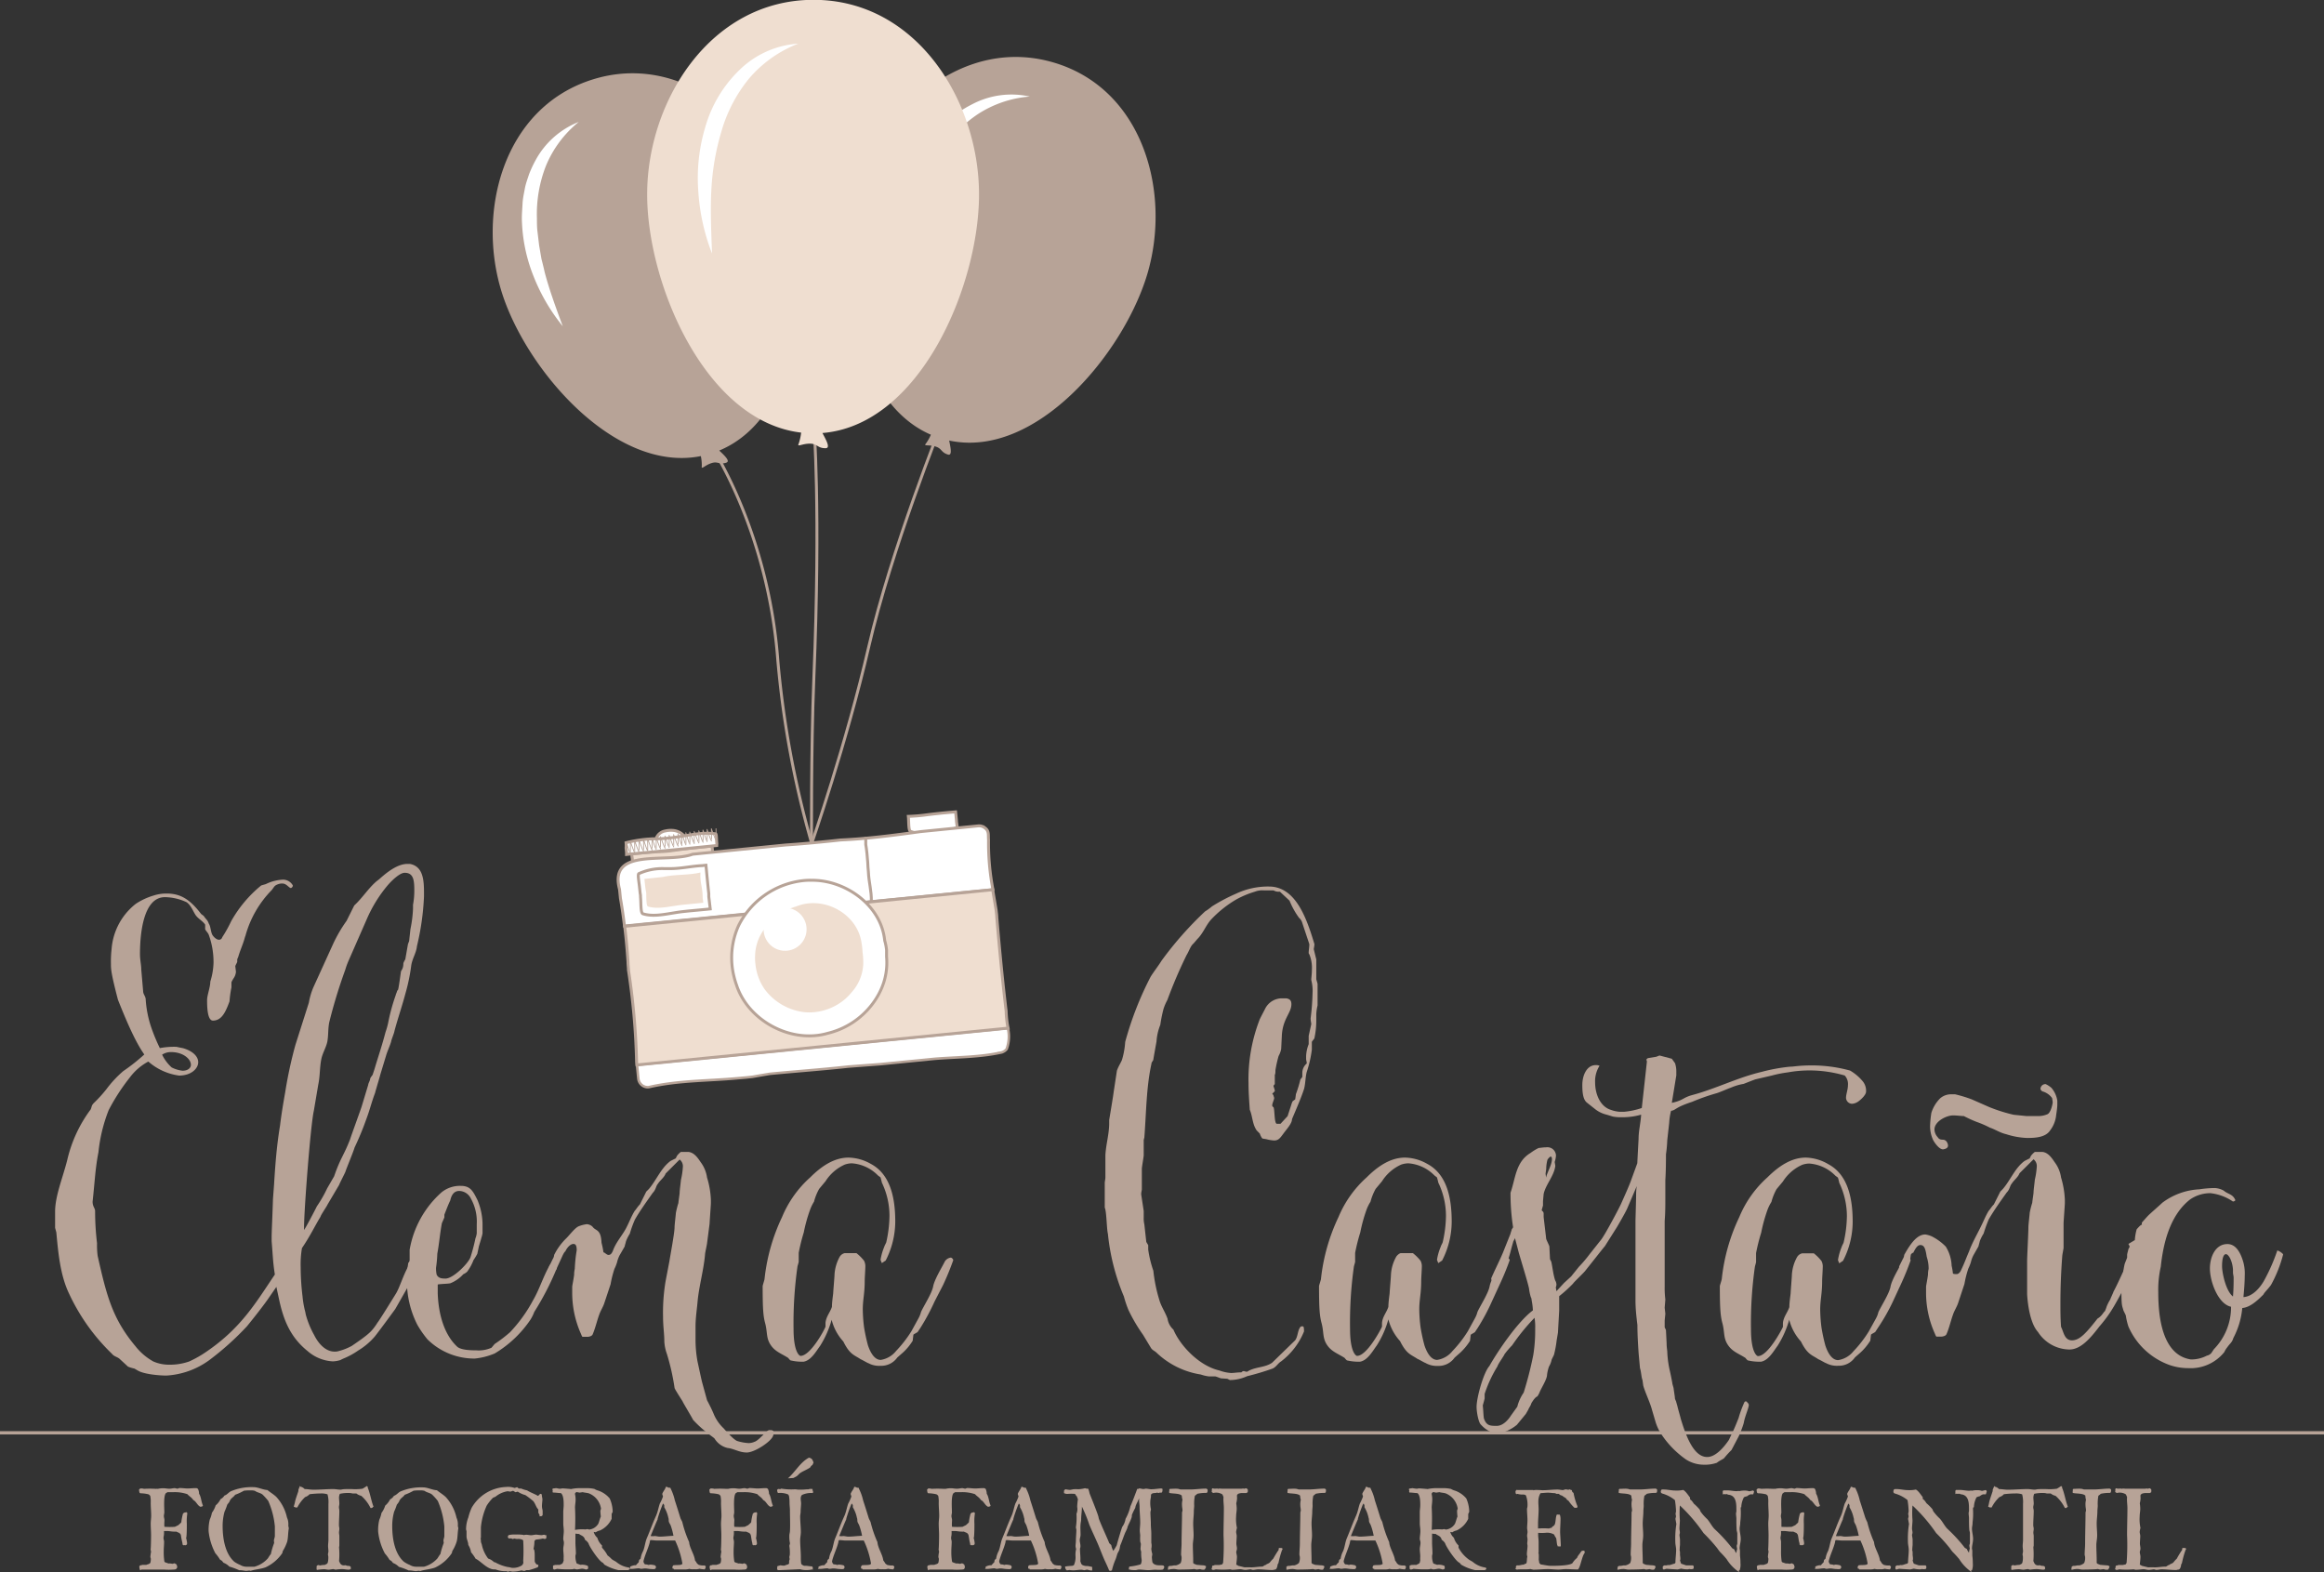 <svg xmlns="http://www.w3.org/2000/svg" viewBox="0 0 397.82 269.15"><rect x="0" y="0" width="397.82" height="269.15" fill="#333333" stroke="none"/><defs><style>.cls-1{fill:#b7a397;}.cls-2,.cls-8{fill:none;}.cls-2,.cls-4,.cls-5,.cls-6,.cls-8{stroke:#b7a397;}.cls-2,.cls-4,.cls-5,.cls-6{stroke-miterlimit:10;}.cls-2,.cls-4,.cls-5{stroke-width:0.5px;}.cls-3,.cls-4,.cls-6{fill:#fff;}.cls-5,.cls-7{fill:#efded0;}.cls-6{stroke-width:0.43px;}.cls-8{stroke-linecap:round;stroke-linejoin:round;stroke-width:0.14px;}</style></defs><title>Logo-completo-ElenaC</title><g id="slogan"><path class="cls-1" d="M252.17,407.31a1.2,1.2,0,0,1-.43.08l-.06,0a10,10,0,0,1-1.54,0c-1.3,0-2.62,0-3.95,0l0,.06-.07,0-.1.06a1.53,1.53,0,0,1-.14-.68.59.59,0,0,1,.2-.18.49.49,0,0,0,.29-.06l.7,0c.23-.13.54-.11.7-.37a2.53,2.53,0,0,0,.08-.66c0-.11-.08-.23-.08-.35a6.5,6.5,0,0,1,.12-.87l-.08-.39c.06-.22.08-2.18.08-2.43,0-.67-.06-1.33-.06-2,0-.45.08-.89.08-1.34,0-.74-.08-1.46-.08-2.2a4.68,4.68,0,0,0-.08-1.19.72.72,0,0,0-.33-.29,6.49,6.49,0,0,0-1.36-.17l-.12-.06a1.32,1.32,0,0,1-.1-.47v-.15c.06,0,.16-.08.18-.14h.13a1.6,1.6,0,0,1,.53.06,16.46,16.46,0,0,1,2,0,2.72,2.72,0,0,1,.39,0l0,0a3.86,3.86,0,0,1,.94-.1c.33,0,.64.08,1,.08s.62-.1.93-.1c.06,0,.37.08.47.1l.33-.12c.49,0,1,.08,1.42.08s1-.08,1.54-.06l.21.12a2,2,0,0,1,.2.85c.35.49.37,1.42.66,2,0,0-.06,0,0,0l-.06.12a.87.87,0,0,1-.39.1c-.52-.25-.7-.92-1.2-1.15-.33-.51-.74-.66-1-1a6.62,6.62,0,0,0-2.37-.35c-.33,0-.7,0-1.05,0l-.29.19c-.41.49-.25,2.61-.25,3.25,0,.22-.08.43-.08.64s.08.43.1.65c0,.38-.06.79,0,1.2a13.34,13.34,0,0,0,1.79,0l.6-.29c.14-.15.45-.37.51-.53l0-.11a10.67,10.67,0,0,1,.27-1.32,1.66,1.66,0,0,0,.19-.18.69.69,0,0,0,.35-.08l.14.06,0,.06.06,0,0,.13a8.39,8.39,0,0,0-.08,1.74c0,.77,0,1.57-.08,2.35h-.06a6.48,6.48,0,0,1,.18.9l0,.19c0,.06-.06.12-.08.17l-.08,0-.08.08a.65.65,0,0,0-.39,0,.32.32,0,0,0-.15-.13c0-.06,0-.18,0-.22a14.34,14.34,0,0,1-.29-1.48l-.22-.27-.56-.25a3.13,3.13,0,0,1-.43,0c-.37,0-.76-.1-1.15-.1l-.52,0a4.9,4.9,0,0,1,0,.54c0,.22-.08.43-.08.65s.1.44.1.66c0,.5-.06,1-.06,1.5a10.79,10.79,0,0,0,.11,1.88l.08.1c.2.1.41.14.62.23a1.91,1.91,0,0,1,.67.06l.37-.1c.09.06.33.16.38.28v.07a.8.8,0,0,1,.08.37Z" transform="translate(-222.03 -138.72)"/><path class="cls-1" d="M271.47,400.33c-.14.72-.1,1.53-.27,2.25a7.26,7.26,0,0,1-.74,1.6c-.06.12-.06.29-.12.41A7,7,0,0,1,267.5,407c-.72.29-2.14.41-2.55.62-.29-.12-.49,0-.76,0s-.79-.15-1.2-.11a11.45,11.45,0,0,0-1.7-.63,2.8,2.8,0,0,0-1-.66l-.27-.33-.33-.21a7.28,7.28,0,0,0-.8-1.09,10.4,10.4,0,0,1-1.15-3.76,7.39,7.39,0,0,1,.2-2,5.15,5.15,0,0,0,.37-1.17,4.29,4.29,0,0,0,.64-1.26,3.35,3.35,0,0,0,.84-1.07,1.68,1.68,0,0,0,.66-.61c.45-.13.7-.54,1.11-.74a9.05,9.05,0,0,1,3.85-.7c.82,0,1.59.45,2.39.49.47.39,1.07.74,1.52,1.17a7.6,7.6,0,0,1,1.83,3.52,2.81,2.81,0,0,1,.23,1.42Zm-2.55,2.1c0-.23.16-.53.16-.8V400a14,14,0,0,0-1.13-4.36,9.88,9.88,0,0,0-1-1.11c-.39-.29-.9-.33-1.29-.62a2.7,2.7,0,0,0-.56-.08c-.43,0-.88,0-1.31.06a9.52,9.52,0,0,1-1.51.7c-.22.35-.61.52-.82.87-.1.12-.12.29-.21.41s-.22.27-.32.41a9.21,9.21,0,0,1-.46,1.19,9.16,9.16,0,0,0-.33,2.45c0,2.06.39,4.71,2,6.13a5,5,0,0,0,1,.54,2.08,2.08,0,0,0,1.05.31h1.4a4.75,4.75,0,0,0,2.32-1.46,5.39,5.39,0,0,1,.49-.72,12,12,0,0,1,.56-1.88Z" transform="translate(-222.03 -138.72)"/><path class="cls-1" d="M282,407.25s0,0,0,.06-.16.06-.23.1c-.39,0-.8-.1-1.17-.1a7.19,7.19,0,0,0-1.13.1,3.47,3.47,0,0,0-.37-.1c-.27,0-.56.1-.82.1s-.52-.08-.77-.08a8,8,0,0,0-1.19.12l-.1-.08,0-.06s0-.06,0-.08a2.61,2.61,0,0,0,0-.39.33.33,0,0,1,.14-.17l.21-.06.22.08a4.11,4.11,0,0,1,.85-.1l.39-.21.1-.16a3.54,3.54,0,0,0,.1-1c0-.15-.06-.29-.06-.45a4.14,4.14,0,0,1,.08-.44c0-.35-.06-.68-.06-1s.06-.7.06-1l0-2.49v-3.69a4.9,4.9,0,0,0-.16-1.64,3.32,3.32,0,0,0-1.13-.15,17.72,17.72,0,0,0-1.94.13,1.78,1.78,0,0,1-.76.49,6.36,6.36,0,0,0-1.34,1.79.64.64,0,0,0-.28,0l-.33-.16a8,8,0,0,0,.26-1c.15-.56.37-1.13.54-1.67l0,0v-.22l.27-.66.1.16h.08a1.31,1.31,0,0,1,.62.39c.51,0,1,.11,1.52.11,1.13,0,2.25-.11,3.38-.11.41,0,.82.1,1.23.1.17,0,.39-.08.56-.08a16.54,16.54,0,0,1,1.73,0,9.06,9.06,0,0,0,1.48-.08,6.69,6.69,0,0,0,.74-.47.48.48,0,0,0,.16.12l0,.12,0,.05c.44,1.07.58,2.22,1,3.29h-.1l-.08.12a.69.69,0,0,0-.19.1l-.08-.06-.06.06a6.52,6.52,0,0,0-1.61-2.12,2,2,0,0,1-.82-.39l-.56,0c-.18,0-.33-.08-.51-.08a6.56,6.56,0,0,0-1.75.13l-.06.1a2.3,2.3,0,0,0-.1.51c0,.35.06.7.06,1.07,0,.21-.07.41-.07.62s.07.41.07.62c0,.8-.07,1.64-.07,2.45,0,.22.07.41.07.63s-.06.42-.06.64.06.41.06.6l0,1.58c0,.13-.05.25-.05.37a12.73,12.73,0,0,1,0,2.31c.12.29.24.62.59.72a1,1,0,0,0,.48,0l.39.12.22,0a.47.47,0,0,1,.27.12l.06.09v.41Z" transform="translate(-222.03 -138.72)"/><path class="cls-1" d="M300.49,400.33c-.14.72-.1,1.53-.28,2.25a6.8,6.8,0,0,1-.73,1.6c-.06.12-.06.29-.12.41a7,7,0,0,1-2.84,2.45c-.72.29-2.14.41-2.55.62-.29-.12-.49,0-.76,0s-.8-.15-1.21-.11a10.92,10.92,0,0,0-1.69-.63,2.8,2.8,0,0,0-1-.66l-.27-.33-.33-.21a7.28,7.28,0,0,0-.8-1.09,10.21,10.21,0,0,1-1.15-3.76,7.39,7.39,0,0,1,.2-2,5.15,5.15,0,0,0,.37-1.17,4.29,4.29,0,0,0,.64-1.26,3.35,3.35,0,0,0,.84-1.07,1.68,1.68,0,0,0,.66-.61c.44-.13.7-.54,1.11-.74a9.05,9.05,0,0,1,3.85-.7c.81,0,1.59.45,2.39.49.47.39,1.07.74,1.52,1.17a7.6,7.6,0,0,1,1.83,3.52,2.81,2.81,0,0,1,.23,1.42Zm-2.55,2.1c0-.23.15-.53.15-.8V400a14.28,14.28,0,0,0-1.12-4.36,9.11,9.11,0,0,0-1-1.11c-.38-.29-.89-.33-1.28-.62a2.7,2.7,0,0,0-.56-.08c-.43,0-.88,0-1.31.06a9.52,9.52,0,0,1-1.51.7c-.22.35-.61.52-.82.87-.1.12-.12.29-.22.41a3.68,3.68,0,0,1-.31.41,9.21,9.21,0,0,1-.46,1.19,9.16,9.16,0,0,0-.33,2.45c0,2.06.38,4.71,2,6.13a5,5,0,0,0,1,.54,2.08,2.08,0,0,0,1.05.31h1.4a4.75,4.75,0,0,0,2.32-1.46,6.43,6.43,0,0,1,.48-.72,13.18,13.18,0,0,1,.57-1.88Z" transform="translate(-222.03 -138.72)"/><path class="cls-1" d="M314.19,406.59a.43.43,0,0,0,0,.22.25.25,0,0,0-.08.17,13.9,13.9,0,0,1-1.54.51l-.42,0-.37.15-.49-.11a5.53,5.53,0,0,1-1.58.21,3.25,3.25,0,0,1-.38-.08l-.39.1-.2-.1a4.57,4.57,0,0,1-1.92-.31c-1.29.16-2.49-1.44-3.37-1.81a7.66,7.66,0,0,0-.78-1.11,3.46,3.46,0,0,0-.48-1.26c0-.49-.28-.94-.3-1.42,0-.29,0-.59,0-.88,0-.13-.08-.27-.08-.41a5.65,5.65,0,0,1,.39-2,9.43,9.43,0,0,1,.57-1.65,7.11,7.11,0,0,1,5.89-3.56,3.38,3.38,0,0,1,1.46.17l.43-.14.29.24h.41a5.13,5.13,0,0,0,1,.31c.53.35,1.52.7,1.85.95a1,1,0,0,0,.37-.35l.12,0a.35.35,0,0,1,.19.12.22.22,0,0,0,0,.1c0,.25.1.48.1.74s-.08.74-.08,1.13.12.62.12.89l0,.62c0,.08-.1.14-.14.2l-.39.05,0-.25-.21-.37,0-.56c-.41-.39-.51-1.05-.9-1.46a15,15,0,0,0-1.32-1,4.22,4.22,0,0,1-1.3-.59l-.39.1-.41-.25-.45.15-.48-.07a4.28,4.28,0,0,0-2.05.91c-.15.1-.35.14-.48.23a8.14,8.14,0,0,0-1.05,1.31,11.46,11.46,0,0,0-1,3.73V402h-.1c.1,0,.1.58.11.66s.1.29.14.43a5.89,5.89,0,0,0,1.09,2.41,2.5,2.5,0,0,1,1,.61l.22.05,0,0a7.3,7.3,0,0,0,2.17.8c.26,0,.55.14.82.14a2.82,2.82,0,0,0,1.6-.45l.19-.29a1.14,1.14,0,0,0,0-.45,29.15,29.15,0,0,0,0-3.5l-.06-.08a1.62,1.62,0,0,0-1-.17,2.74,2.74,0,0,1-.43-.08l-.35.08-.17-.1h-.49l-.12-.19,0-.18.06-.12v0l.08-.08a3.88,3.88,0,0,1,1.07-.1,8.83,8.83,0,0,1,1.46.06v.08c0-.08.43-.1.51-.1.25,0,.52.08.79.08s.57-.1.84-.1.7.1,1.05.08a1.45,1.45,0,0,1,.41-.06l.19.1.12-.06,0,.06s0,.07,0,.09a.34.34,0,0,1,0,.14,1.06,1.06,0,0,1,0,.25l-.16.12-.25,0-.17-.06a7.32,7.32,0,0,1-1.17.18l-.2.13-.09.16a5.85,5.85,0,0,1-.16,1.34c.25,0,.21,1.34.21,1.38v.64a1.47,1.47,0,0,0,.06.27l.24.32Z" transform="translate(-222.03 -138.72)"/><path class="cls-1" d="M329.54,407.49c-.54,0-1.08,0-1.63,0a8.09,8.09,0,0,1-2.41-.94l-.27-.33c-.59-.17-2.3-2.7-2.47-3.34a2.07,2.07,0,0,0-.59-.59c-.15-.72-.8-.74-1-1a3.31,3.31,0,0,1-.64-.06c0,.51,0,1.05,0,1.58s.08,1.2.08,1.83c0,.13-.08.29-.08.42a3.46,3.46,0,0,0,.21,1.27c.2.11.43.15.64.25a2.3,2.3,0,0,1,1.27.18,1,1,0,0,1,.06.25c0,.06,0,.14,0,.19l-.14.14h-.12l-.07.06a2.61,2.61,0,0,0-.64-.16c-.34,0-.65.12-1,.12a4,4,0,0,1-.41-.1,1.42,1.42,0,0,1-.4.08,17.69,17.69,0,0,1-2.55-.08,2,2,0,0,1-.43.12h-.08l-.12-.06,0-.08-.07,0a1,1,0,0,0,0-.43l.07-.13.3-.08.23,0a2.44,2.44,0,0,1,.54,0c.16-.08.33-.15.49-.25a2.87,2.87,0,0,0,.21-.51,5,5,0,0,1,0-.68c0-.43-.07-.86-.07-1.26s.11-.72.11-1.07-.11-.47-.11-.68c0-.45.09-.9.09-1.35s-.09-.91-.09-1.34v-1.91c0-.38.07-.81.07-1.2,0-.55,0-1.69-.48-2.05-.41,0-.82-.09-1.25-.09,0,0-.08,0-.12,0l-.05-.14c0-.09.05-.21,0-.31l-.06-.13.15-.12a4.32,4.32,0,0,0,.47-.06c.23,0,.49.12.76.1.11,0,.27-.06.39-.06s1.4.1,1.44.12a7.29,7.29,0,0,1,1.48-.16l1.2,0a6,6,0,0,1,1.34.14,2.41,2.41,0,0,0,.68.29,4.43,4.43,0,0,1,1.93,1.34,5.82,5.82,0,0,1,.51,2.28l-.18.37,0,.83a4.08,4.08,0,0,1-2,2,1.77,1.77,0,0,0-.72.31l-.35-.06a2.12,2.12,0,0,0,.62,1,2.91,2.91,0,0,0,.8,1.31l0,.38a6,6,0,0,1,.95,1.33,5.33,5.33,0,0,1,.7.62c.25.21.58.33.84.53a4.29,4.29,0,0,0,2.16.93l.11.14-.05.17Zm-6.63-6.95a2.11,2.11,0,0,0,1.54-1c.17-.41.25-.84.43-1.23a8.93,8.93,0,0,1-.08-1s.1-.29.11-.35a3.33,3.33,0,0,0-2.06-2.61c-.35-.11-.72-.11-1.07-.21l-.54.08-.53-.1a.68.68,0,0,0-.27.29,3.91,3.91,0,0,1,.12,1.07c0,.43-.1.86-.1,1.29a37.61,37.61,0,0,1,0,3.83,6.68,6.68,0,0,1,1.77-.08l.35-.06Z" transform="translate(-222.03 -138.72)"/><path class="cls-1" d="M342.82,406.9a.62.62,0,0,1-.16.45.42.42,0,0,1-.15,0,4.54,4.54,0,0,1-.74-.1,2.3,2.3,0,0,1-.9.08,2.44,2.44,0,0,1-.85-.06,2.65,2.65,0,0,1-.78.1c-.6,0-1.25,0-1.85,0l0-.12-.18,0-.07-.11v-.26l.13-.21c.47-.1,1,0,1.42-.14a.29.29,0,0,1,.16-.11,15,15,0,0,0-1.25-4l-1.18,0h-1.89c-.37,0-.78-.08-1.17-.08l0,.1-.09,0,0,.23c-.28,1.13-.84,2.18-1.09,3.29a.71.71,0,0,0,.27.54,1.48,1.48,0,0,1,.58.1c.1,0,.22-.06.29-.06a3.6,3.6,0,0,1,.8.12l.12.08c0,.05.06.11.08.17a.51.51,0,0,1-.08.29.53.53,0,0,0-.12.1,3,3,0,0,1-.6,0c-.33,0-.64-.08-.95-.1s-.51.06-.76.06-.26-.08-.39-.08c-.45,0-.86.1-1.31.1h-.35l.12-.12,0,0,0-.13V407s0-.1.06-.13a2.84,2.84,0,0,1,.68-.22l.16,0,.11,0a4.42,4.42,0,0,1,.47-.5l.08-.41.25-.22a3.9,3.9,0,0,1,.43-1.3c.29-.7.35-1.54.64-2.22.55-1.28,1-2.57,1.58-3.83.29-.66.41-1.42.64-2.08a7.31,7.31,0,0,0,.54-1.21l-.13-.43c.1-.37.6-.93.58-1.16l.1-.08a1.68,1.68,0,0,1,.43.17l.13,0h.14l.14.3,0,0a9,9,0,0,1,.64,1.87c.33,1,.64,2,.93,2.94.08.29.26.51.35.78a19.41,19.41,0,0,0,1.17,3.42c.06,1,.88,2.08,1,3.13a3.48,3.48,0,0,1,.35.53l.29.23a2.75,2.75,0,0,0,1,.1l.25.18Zm-8.21-8.13c-.08.12-1.21,2.88-1.21,2.88a2.73,2.73,0,0,0,.7,0c.27,0,.57.1.84.1.8,0,1.59-.12,2.37-.14a11,11,0,0,0-.48-1.79c-.08-.19-.24-.41-.3-.6s0-.47-.09-.68a5.93,5.93,0,0,0-.7-1.81l0-.33-.12-.26h-.12a24.24,24.24,0,0,0-.89,2.51Z" transform="translate(-222.03 -138.72)"/><path class="cls-1" d="M349.79,407.31a1.16,1.16,0,0,1-.43.08l-.06,0a10,10,0,0,1-1.54,0c-1.3,0-2.62,0-3.94,0l0,.06-.08,0-.1.06a1.53,1.53,0,0,1-.14-.68.59.59,0,0,1,.2-.18.48.48,0,0,0,.29-.06l.7,0c.24-.13.55-.11.7-.37a2.53,2.53,0,0,0,.08-.66c0-.11-.08-.23-.08-.35a6.5,6.5,0,0,1,.12-.87l-.08-.39c.06-.22.08-2.18.08-2.43,0-.67-.06-1.33-.06-2,0-.45.08-.89.08-1.34,0-.74-.08-1.46-.08-2.2a4.68,4.68,0,0,0-.08-1.19.72.72,0,0,0-.33-.29,6.49,6.49,0,0,0-1.36-.17l-.12-.06a1.31,1.31,0,0,1-.09-.47v-.15c.05,0,.15-.08.17-.14h.14a1.54,1.54,0,0,1,.52.06,16.62,16.62,0,0,1,2,0,3,3,0,0,1,.39,0l0,0a3.78,3.78,0,0,1,.93-.1c.33,0,.64.08.95.08s.63-.1.94-.1c.06,0,.37.08.46.1l.33-.12c.49,0,1,.08,1.42.08s1-.08,1.54-.06l.22.12a2.2,2.2,0,0,1,.19.85c.35.49.37,1.42.66,2,0,0-.06,0,0,0l-.06.12a.83.83,0,0,1-.38.1c-.53-.25-.7-.92-1.21-1.15-.33-.51-.74-.66-1-1a6.71,6.71,0,0,0-2.38-.35c-.33,0-.7,0-1.05,0l-.29.19c-.41.49-.25,2.61-.25,3.25,0,.22-.08.43-.08.64s.08.43.1.65c0,.38-.06.79,0,1.2a13.34,13.34,0,0,0,1.79,0l.6-.29c.14-.15.45-.37.51-.53l0-.11a10.67,10.67,0,0,1,.27-1.32,1.8,1.8,0,0,0,.2-.18.72.72,0,0,0,.35-.08l.13.06,0,.06.06,0,0,.13a8.39,8.39,0,0,0-.08,1.74c0,.77,0,1.57-.08,2.35h-.06a6.48,6.48,0,0,1,.18.9l0,.19c0,.06-.06.12-.08.17l-.08,0-.07.08a.65.65,0,0,0-.39,0,.4.4,0,0,0-.16-.13c0-.06,0-.18,0-.22-.15-.47-.17-1-.29-1.48l-.21-.27-.57-.25a3,3,0,0,1-.43,0c-.37,0-.76-.1-1.14-.1l-.53,0a4.9,4.9,0,0,1,0,.54c0,.22-.08.43-.08.65s.1.44.1.66c0,.5-.06,1-.06,1.5a9.9,9.9,0,0,0,.12,1.88l.07.1c.2.1.41.14.63.23a1.87,1.87,0,0,1,.66.06l.37-.1c.1.06.33.16.39.28v.07a.8.8,0,0,1,.08.37Z" transform="translate(-222.03 -138.72)"/><path class="cls-1" d="M361.12,407.33l-.1.06h-.08l0,0a3.51,3.51,0,0,1-.62.08,3.85,3.85,0,0,1-1.36-.14c-.08,0-3.27.16-3.6.16l-.14,0-.1-.06s0-.08-.05-.06,0-.17,0-.25a.75.75,0,0,0,0-.22l.07-.11.53-.14a1.45,1.45,0,0,0,.41.06l.27,0c.21-.12.45-.15.66-.25l.1-.12,0-.39a2.3,2.3,0,0,1,.1-.35,1.91,1.91,0,0,1-.06-.33c0-.15.08-.31.08-.45a7.37,7.37,0,0,0-.08-1.49l.11-.43a5.56,5.56,0,0,1-.11-1.34c0-.22.08-.47.1-.69.07-1.16,0-2.45,0-3.61,0-.45-.07-.86-.07-1.31a6,6,0,0,0-.1-1.2l-.14-.22a3.5,3.5,0,0,0-1.61-.25l-.12,0-.06-.08a1.1,1.1,0,0,1-.09-.45l.05,0,0-.12h.1l.1-.08,0,.06h.31l.14-.08a10.24,10.24,0,0,0,2.35.12c.21,0,.45.06.66.06.43,0,.9,0,1.38-.06l.31,0,.12-.06a2.82,2.82,0,0,1,.41,0l.13,0a.71.71,0,0,1,0,.2,2.29,2.29,0,0,1,.12.37.4.4,0,0,1-.16.13,3.6,3.6,0,0,0-1.77.33c-.37.39-.15,1-.15,1.42s-.08,1-.08,1.5c0,.23-.08.49-.08.74,0,.88.12,1.81.12,2.7,0,.45-.12.9-.12,1.35,0,1,.12,1.94.12,2.95a6.89,6.89,0,0,0,.06,1.11l.1.14a2.32,2.32,0,0,0,.38.21l.22,0c.37,0,.74.1,1.13.1a.43.43,0,0,1,.15.18.86.86,0,0,1,0,.23.45.45,0,0,1-.06.27Zm-3.27-15.62-.94.06c1.27-1.11,2.1-2.75,3.6-3.54.57.15.59.37.78.83a4.28,4.28,0,0,1-.19.43.87.87,0,0,0-.37.41c-.55.39-1.23.62-1.77,1-.26.2-.37.43-.69.59Z" transform="translate(-222.03 -138.72)"/><path class="cls-1" d="M375.11,406.9a.67.67,0,0,1-.16.45.47.47,0,0,1-.16,0,4.57,4.57,0,0,1-.73-.1,2.32,2.32,0,0,1-.9.08,2.52,2.52,0,0,1-.86-.06,2.55,2.55,0,0,1-.77.1c-.61,0-1.25,0-1.85,0l0-.12-.18,0a.38.38,0,0,1-.08-.11v-.26l.14-.21c.47-.1,1,0,1.42-.14a.29.29,0,0,1,.16-.11,15,15,0,0,0-1.25-4l-1.19,0h-1.88c-.37,0-.78-.08-1.17-.08l0,.1-.1,0,0,.23c-.27,1.13-.83,2.18-1.09,3.29a.72.72,0,0,0,.28.54,1.48,1.48,0,0,1,.58.1c.1,0,.21-.06.29-.06a3.69,3.69,0,0,1,.8.12l.12.08c0,.05.05.11.07.17a.59.59,0,0,1-.07.29.53.53,0,0,0-.12.1,3,3,0,0,1-.6,0c-.33,0-.65-.08-1-.1s-.5.06-.76.06-.25-.08-.38-.08c-.45,0-.86.1-1.31.1h-.35l.12-.12,0,0,0-.13V407s0-.1.06-.13a2.7,2.7,0,0,1,.68-.22l.16,0,.11,0a3.67,3.67,0,0,1,.47-.5l.08-.41.25-.22a3.9,3.9,0,0,1,.43-1.3c.29-.7.35-1.54.64-2.22.54-1.28,1-2.57,1.58-3.83.29-.66.4-1.42.64-2.08a8.24,8.24,0,0,0,.54-1.21l-.13-.43c.09-.37.6-.93.58-1.16l.1-.08a1.84,1.84,0,0,1,.43.17l.13,0H369l.13.3,0,0a8.45,8.45,0,0,1,.65,1.87c.33,1,.64,2,.93,2.94.08.29.25.51.35.78a19.41,19.41,0,0,0,1.17,3.42c.06,1,.87,2.08,1,3.13a3.48,3.48,0,0,1,.35.53l.29.23a2.72,2.72,0,0,0,1,.1l.26.18Zm-8.21-8.13c-.08.12-1.21,2.88-1.21,2.88a2.73,2.73,0,0,0,.7,0c.27,0,.56.1.84.1.79,0,1.59-.12,2.37-.14a11,11,0,0,0-.49-1.79c-.07-.19-.23-.41-.29-.6s0-.47-.1-.68a5.68,5.68,0,0,0-.7-1.81l0-.33-.11-.26h-.12a24.24,24.24,0,0,0-.89,2.51Z" transform="translate(-222.03 -138.72)"/><path class="cls-1" d="M387.06,407.31a1.16,1.16,0,0,1-.43.08l-.06,0a10,10,0,0,1-1.54,0c-1.3,0-2.62,0-3.94,0l0,.06-.08,0-.1.06a1.53,1.53,0,0,1-.14-.68.59.59,0,0,1,.2-.18.48.48,0,0,0,.29-.06l.7,0c.24-.13.55-.11.7-.37a2.53,2.53,0,0,0,.08-.66c0-.11-.08-.23-.08-.35a6.5,6.5,0,0,1,.12-.87l-.08-.39c.06-.22.08-2.18.08-2.43,0-.67-.06-1.33-.06-2,0-.45.08-.89.08-1.34,0-.74-.08-1.46-.08-2.2a4.68,4.68,0,0,0-.08-1.19.72.72,0,0,0-.33-.29,6.49,6.49,0,0,0-1.36-.17l-.12-.06a1.31,1.31,0,0,1-.09-.47v-.15c.05,0,.15-.08.17-.14H381a1.54,1.54,0,0,1,.52.06,16.62,16.62,0,0,1,2,0,3,3,0,0,1,.39,0l0,0a3.78,3.78,0,0,1,.93-.1c.33,0,.64.08,1,.08s.63-.1.94-.1c.06,0,.37.08.46.1l.33-.12c.49,0,1,.08,1.42.08s1-.08,1.54-.06l.22.12a2.2,2.2,0,0,1,.19.85c.35.49.37,1.42.66,2,0,0-.06,0,0,0l-.06.12a.83.83,0,0,1-.38.1c-.53-.25-.7-.92-1.21-1.15-.33-.51-.74-.66-1-1a6.71,6.71,0,0,0-2.38-.35c-.33,0-.7,0-1.05,0l-.29.19c-.41.49-.25,2.61-.25,3.25,0,.22-.08.43-.08.64s.08.43.1.65c0,.38-.06.79,0,1.2a13.34,13.34,0,0,0,1.79,0l.6-.29c.14-.15.45-.37.51-.53l0-.11a10.67,10.67,0,0,1,.27-1.32,1.8,1.8,0,0,0,.2-.18.72.72,0,0,0,.35-.08l.13.06,0,.06.06,0,0,.13a8.39,8.39,0,0,0-.08,1.74c0,.77,0,1.57-.08,2.35h-.06a6.48,6.48,0,0,1,.18.9l0,.19c0,.06-.06.12-.08.17l-.08,0-.07.08a.65.65,0,0,0-.39,0,.4.4,0,0,0-.16-.13c0-.06,0-.18,0-.22-.15-.47-.17-1-.29-1.48l-.21-.27-.57-.25a3,3,0,0,1-.43,0c-.37,0-.76-.1-1.14-.1l-.53,0a4.9,4.9,0,0,1,0,.54c0,.22-.08.43-.08.65s.1.44.1.66c0,.5-.06,1-.06,1.5a9.9,9.9,0,0,0,.12,1.88l.07.1c.2.1.41.14.63.23a1.87,1.87,0,0,1,.66.06l.37-.1c.1.06.33.16.39.28v.07a.8.8,0,0,1,.08.37Z" transform="translate(-222.03 -138.72)"/><path class="cls-1" d="M403.72,406.9a.67.67,0,0,1-.16.45.47.47,0,0,1-.16,0,4.57,4.57,0,0,1-.73-.1,2.32,2.32,0,0,1-.9.08,2.52,2.52,0,0,1-.86-.06,2.55,2.55,0,0,1-.77.1c-.61,0-1.25,0-1.85,0l0-.12-.18,0a.38.38,0,0,1-.08-.11v-.26c0-.07.1-.15.14-.21.47-.1,1,0,1.42-.14a.29.29,0,0,1,.16-.11,15,15,0,0,0-1.25-4l-1.19,0h-1.88c-.37,0-.78-.08-1.17-.08l0,.1-.1,0,0,.23c-.27,1.13-.83,2.18-1.09,3.29a.72.72,0,0,0,.28.54,1.51,1.51,0,0,1,.58.1c.1,0,.21-.06.29-.06a3.69,3.69,0,0,1,.8.12l.12.08c0,.05.05.11.07.17a.59.59,0,0,1-.07.29.53.53,0,0,0-.12.1,3,3,0,0,1-.6,0c-.33,0-.65-.08-1-.1s-.5.06-.76.06-.25-.08-.39-.08c-.44,0-.85.1-1.3.1h-.35l.12-.12,0,0,0-.13V407s0-.1.06-.13a2.7,2.7,0,0,1,.68-.22l.16,0,.11,0a3.67,3.67,0,0,1,.47-.5l.08-.41.25-.22a3.9,3.9,0,0,1,.43-1.3c.29-.7.35-1.54.64-2.22.54-1.28,1-2.57,1.58-3.83.29-.66.4-1.42.64-2.08a8.24,8.24,0,0,0,.54-1.21l-.13-.43c.09-.37.6-.93.58-1.16l.1-.08a1.6,1.6,0,0,1,.42.17l.14,0h.14l.13.3,0,0a8.45,8.45,0,0,1,.65,1.87c.33,1,.64,2,.93,2.94.08.29.25.51.35.78a19.41,19.41,0,0,0,1.17,3.42c.06,1,.87,2.08,1,3.13a3.48,3.48,0,0,1,.35.53l.29.23a2.72,2.72,0,0,0,1,.1l.26.18Zm-8.21-8.13c-.08.12-1.21,2.88-1.21,2.88a2.73,2.73,0,0,0,.7,0c.27,0,.56.1.84.1.79,0,1.59-.12,2.37-.14a11,11,0,0,0-.49-1.79c-.07-.19-.23-.41-.29-.6s0-.47-.1-.68a5.68,5.68,0,0,0-.7-1.81l0-.33-.11-.26h-.12a24.24,24.24,0,0,0-.89,2.51Z" transform="translate(-222.03 -138.72)"/><path class="cls-1" d="M421,407.41l0,0a5.65,5.65,0,0,1-1.15,0c-.43,0-.84.08-1.26.08s-1.07-.1-1.6-.1c-.19,0-.41.1-.62.1a6.09,6.09,0,0,1-.88-.06l0,0-.08-.06h-.19l.06-.15,0-.18a.3.3,0,0,1,.12-.17,9.94,9.94,0,0,0,1.88-.37l.08-.14a1.72,1.72,0,0,0,.1-.64,6.25,6.25,0,0,1-.08-1.36l-.12-.45c0-.31.06-.6.06-.92,0-.07-.11-.33-.11-.44a7.41,7.41,0,0,1,0-.94c0-.29-.07-.6-.07-.89,0-.45.07-.92.07-1.36,0-.92-.11-1.83-.11-2.75,0-.31-.06-.62-.08-.91l0-.49v0l0,0c-.06.12-.11.24-.17.37-.12.29-.28.55-.39.84-.06.14-.06.31-.12.45a10.68,10.68,0,0,0-.56,1.18c0,.16,0,.35-.08.51-.16.54-.49,1.05-.68,1.59l0,.08a6.86,6.86,0,0,1-.35.78c-.29.66-.53,1.46-.84,2.16-.1.27-.1.54-.19.82s-.28.5-.37.79-.16.57-.28.86a11.08,11.08,0,0,0-.62,1.87.43.43,0,0,0-.15.09l-.1,0-.14,0-.11-.09c0-.06-.53-1.25-.61-1.4-.54-1.13-.95-2.36-1.48-3.52-.44-1-.87-1.89-1.28-2.88a25.06,25.06,0,0,0-1.27-3.1v.08c0,.72-.13,1.38-.13,2.12,0,.27-.08.53-.1.8-.06.58,0,1.22,0,1.81,0,.33-.14.66-.14.95s.12.66.12,1-.08.32-.08.47c0,.7.12,1.42.06,2.12l.14.41.15.2a1.63,1.63,0,0,0,.94.21,7.47,7.47,0,0,1,.74.15h.06c0,.16,0,.32,0,.45l0,.16h-.2l-.1,0-.58-.14c-.08,0-.41.1-.47.1s-.35-.08-.52-.08c-.45,0-.92.1-1.32.1a4.32,4.32,0,0,1-.73-.06,2.5,2.5,0,0,1-.38.06l-.06,0-.18-.2a1.38,1.38,0,0,1-.08-.27.36.36,0,0,1,0-.2l.12,0a9.67,9.67,0,0,1,1.07-.1l.29-.1a3.28,3.28,0,0,0,.29-1.52,4.06,4.06,0,0,1,.1-1.26,2.13,2.13,0,0,1-.1-.49c0-.29.06-.6.06-.91,0-.62.08-1.27.08-1.89,0-.13-.08-.29-.08-.43a10.68,10.68,0,0,0,.1-2.31,2,2,0,0,0,.12-1.17,9.81,9.81,0,0,1,.13-1.34,1.74,1.74,0,0,1-.17-.45.83.83,0,0,1-.26-.37.66.66,0,0,1-.13-.08,8.43,8.43,0,0,0-1.13,0,1.15,1.15,0,0,1-.7-.13v-.12a1.22,1.22,0,0,0,0-.27.49.49,0,0,0,.08-.18h.09l.08-.09a5.05,5.05,0,0,0,.78.11,5.72,5.72,0,0,0,.57-.11,6.25,6.25,0,0,1,.87,0,5.33,5.33,0,0,0,1.13-.18l.27.08h0l.12,0h.13c.14.13.22.7.3.91.21.53,1.51,3.72,1.51,4.05s1.79,4.16,1.81,4.36l.35.33a3.79,3.79,0,0,0,.35,1,8.46,8.46,0,0,0,.61-1c0-.16.85-3,.93-3.12a3.1,3.1,0,0,0,.56-1.36,8.32,8.32,0,0,0,.84-2.18c.08-.07,1.13-2.84,1.13-2.88a.29.29,0,0,1,.1-.09l.09.06.1-.12.1,0c.23,0,.46.1.68.1s.31-.06.45-.06c.31,0,.62.1.89.1.55,0,1.15-.1,1.69-.14,0,.06.14,0,.2,0l.06.21a1.23,1.23,0,0,1-.06.39.63.63,0,0,1-.22.18l-.07-.1-.28.1-.35-.06c-.23.15-.77-.06-1,.37l0,.21c0,.29-.11.6-.11.9a4.92,4.92,0,0,0,.11,1.38c0,.08-.09.43-.09.48,0,.67.07,1.33.07,2s.08,1.11.08,1.69,0,1,0,1.56l0,0a2.27,2.27,0,0,1,0,1,4,4,0,0,0,.17.91c0,.18-.07.39-.07.55a8,8,0,0,0,.09.87l.16.22c.6.5,1.48.17,1.79.39,0,.06.06.09.08.15a.71.71,0,0,1-.2.45Z" transform="translate(-222.03 -138.72)"/><path class="cls-1" d="M428.18,407.41a1.49,1.49,0,0,1-.72-.1l-.58.08-.43-.1c-.29.08-2.24.1-2.65.1-.25,0-.54-.1-.81-.1a3.48,3.48,0,0,0-.9.12v0l-.08,0v0l-.09-.06a.82.82,0,0,0,.06-.39.45.45,0,0,1,.13-.15l.2-.06.27,0,.43-.08.33,0a1.85,1.85,0,0,0,.8-.41,2.37,2.37,0,0,0,.15-1c0-.14-.08-.29-.08-.45,0-.62.08-1.26.08-1.9,0-1.75.08-3.51.08-5.28,0-.11.08-.23.08-.35,0-.29-.08-.56-.08-.83a3.12,3.12,0,0,1,.08-1,2.78,2.78,0,0,1-.12-.71c-.39-.43-1.6-.32-2.14-.47a.47.47,0,0,1,0-.33l0-.1,0-.08v-.1l.12-.09.15,0c.39,0,.82-.06,1.23,0,.1,0,.37.11.45.11h1.59c.91,0,1.83-.15,2.74-.15a.54.54,0,0,1,.22.1l.06.11a1.17,1.17,0,0,1-.06.45l-.16.08-.11,0a6.12,6.12,0,0,0-1.44.15,2.82,2.82,0,0,1-.41.33,6.8,6.8,0,0,0-.12,1.68c0,.33-.06.66-.06,1,0,.68-.11,1.38-.11,2.08s.07,1.34.07,2-.13,1.14-.13,1.69c0,.91.06,1.79.06,2.68,0,.14,0,.25,0,.39l.16.14.45.17c.1,0,.81.08,1.07.08a2.58,2.58,0,0,1,.37.06l0,.06.13,0,0,.27-.12.14v.09Z" transform="translate(-222.03 -138.72)"/><path class="cls-1" d="M440.34,407.39l-.13,0a1.77,1.77,0,0,1-.31.08c-.84,0-1.7-.12-2.51-.12-.28,0-.59.1-.9.1-.11,0-.29-.1-.43-.1s-.58.1-.87.1-.57-.12-.88-.12-.87.1-1.32.1c-.14,0-.27-.08-.43-.08a13.84,13.84,0,0,1-2.41,0,1.64,1.64,0,0,1-.45.1h-.1l-.09-.1h-.18l.16-.15,0-.12a1.42,1.42,0,0,1,.06-.31l.09-.08h.16l.18-.08c.23,0,.46,0,.7,0s.29-.1.48-.06a1,1,0,0,0,.24-.31,38.92,38.92,0,0,0,.07-4.74c0-1.54.06-3.1.06-4.66,0-.6-.12-1.22-.06-1.84a2.13,2.13,0,0,0-.21-.49,2,2,0,0,0-1.52-.23.64.64,0,0,1-.29-.18V394c0-.14.08-.14,0-.32a.43.43,0,0,1,.13-.21,1.36,1.36,0,0,0,.57.06,2.09,2.09,0,0,1,.35,0v.08c0-.14.7-.06.74-.06l3.27,0c.15,0,.33-.08.46,0l.39-.08.14.06v.06l.12.06,0,.11a.61.61,0,0,1,0,.27l0,.1a.82.82,0,0,1-.26.16c-.27,0-.54,0-.81,0a2.15,2.15,0,0,0-.57.13l-.19.18a2.17,2.17,0,0,0,0,.51,3.81,3.81,0,0,1-.14.93,7.3,7.3,0,0,1,.08.93c0,.43-.1.86-.1,1.29a6.84,6.84,0,0,0,.14,2,4.1,4.1,0,0,0-.14.66c0,.22.08.45.1.68,0,.43-.06.9-.06,1.35,0,.25.1.54.1.83s-.12.43-.12.62.12.55.12.8c0,.43-.08.92-.12,1.36a.72.72,0,0,1,.33.18l1.11.27a10.28,10.28,0,0,1,1.11,0c.62,0,1.25-.13,1.87-.13.21,0,.43-.3.56-.24.2-.21.57-.27.76-.46a6.26,6.26,0,0,1,.6-.67,16.09,16.09,0,0,1,.92-1.49l0-.24.07-.08a1.15,1.15,0,0,1,.32,0l.17,0,.1.12,0,.12-.08.1a16.84,16.84,0,0,0-.62,2.25l-.14.22a1.84,1.84,0,0,1-.21.74Z" transform="translate(-222.03 -138.72)"/><path class="cls-1" d="M448.48,407.41a1.49,1.49,0,0,1-.72-.1l-.58.08-.43-.1c-.29.08-2.24.1-2.65.1-.25,0-.54-.1-.81-.1a3.48,3.48,0,0,0-.9.12v0l-.08,0v0l-.09-.06a1,1,0,0,0,0-.39.66.66,0,0,1,.14-.15l.2-.06.27,0,.43-.08.33,0a1.77,1.77,0,0,0,.79-.41,2.24,2.24,0,0,0,.16-1c0-.14-.08-.29-.08-.45,0-.62.08-1.26.08-1.9,0-1.75.08-3.51.08-5.28,0-.11.08-.23.08-.35,0-.29-.08-.56-.08-.83a3.12,3.12,0,0,1,.08-1,2.78,2.78,0,0,1-.12-.71c-.39-.43-1.6-.32-2.14-.47a.47.47,0,0,1,0-.33l0-.1,0-.08v-.1l.12-.09.15,0c.39,0,.82-.06,1.23,0,.09,0,.37.11.44.11H446c.91,0,1.83-.15,2.74-.15a.54.54,0,0,1,.22.1l.05.11a1.38,1.38,0,0,1-.05.45l-.16.08-.12,0a6.23,6.23,0,0,0-1.44.15,2.33,2.33,0,0,1-.4.33,6.8,6.8,0,0,0-.12,1.68c0,.33-.06.66-.06,1,0,.68-.12,1.38-.12,2.08s.08,1.34.08,2-.13,1.14-.13,1.69c0,.91.05,1.79.05,2.68,0,.14,0,.25,0,.39l.16.14.45.17c.09,0,.81.08,1.07.08a2.58,2.58,0,0,1,.37.06l0,.06.13,0,0,.27-.12.14v.09Z" transform="translate(-222.03 -138.72)"/><path class="cls-1" d="M462.69,406.9a.62.62,0,0,1-.16.45.47.47,0,0,1-.16,0,4.86,4.86,0,0,1-.74-.1,2.25,2.25,0,0,1-.89.08,2.52,2.52,0,0,1-.86-.06,2.55,2.55,0,0,1-.77.1c-.61,0-1.25,0-1.85,0l0-.12-.18,0a.38.38,0,0,1-.08-.11v-.26l.14-.21c.47-.1,1,0,1.42-.14a.29.29,0,0,1,.16-.11,15,15,0,0,0-1.25-4l-1.19,0h-1.88c-.37,0-.78-.08-1.17-.08l0,.1-.1,0,0,.23c-.27,1.13-.83,2.18-1.09,3.29a.72.72,0,0,0,.28.54,1.51,1.51,0,0,1,.58.1c.1,0,.21-.06.29-.06a3.69,3.69,0,0,1,.8.12l.12.08c0,.05.05.11.07.17a.59.59,0,0,1-.07.29.53.53,0,0,0-.12.1,3,3,0,0,1-.6,0c-.34,0-.65-.08-1-.1s-.5.06-.76.06-.25-.08-.38-.08c-.45,0-.86.1-1.31.1h-.35l.12-.12,0,0,0-.13V407s0-.1.06-.13a2.7,2.7,0,0,1,.68-.22l.15,0,.12,0a3.67,3.67,0,0,1,.47-.5l.08-.41.25-.22a3.9,3.9,0,0,1,.43-1.3c.29-.7.35-1.54.64-2.22.54-1.28,1-2.57,1.57-3.83.3-.66.41-1.42.65-2.08a9.46,9.46,0,0,0,.54-1.21l-.13-.43c.09-.37.6-.93.58-1.16l.1-.08a1.84,1.84,0,0,1,.43.17l.13,0h.14l.13.3,0,0a8.45,8.45,0,0,1,.65,1.87c.33,1,.64,2,.93,2.94.08.29.25.51.35.78a19.41,19.41,0,0,0,1.17,3.42c.06,1,.87,2.08,1,3.13a3.48,3.48,0,0,1,.35.53l.29.23a2.7,2.7,0,0,0,1,.1l.26.18Zm-8.21-8.13c-.08.12-1.21,2.88-1.21,2.88a2.73,2.73,0,0,0,.7,0c.27,0,.56.1.84.1.79,0,1.59-.12,2.37-.14a11,11,0,0,0-.49-1.79c-.07-.19-.23-.41-.29-.6s0-.47-.1-.68a5.68,5.68,0,0,0-.7-1.81l0-.33-.11-.26h-.12a24.24,24.24,0,0,0-.89,2.51Z" transform="translate(-222.03 -138.72)"/><path class="cls-1" d="M476.19,407.49c-.54,0-1.09,0-1.63,0a8,8,0,0,1-2.41-.94l-.28-.33c-.58-.17-2.29-2.7-2.47-3.34a2,2,0,0,0-.58-.59c-.16-.72-.8-.74-1-1a3.42,3.42,0,0,1-.65-.06c0,.51,0,1.05,0,1.58s.07,1.2.07,1.83c0,.13-.07.29-.07.42a3.26,3.26,0,0,0,.21,1.27c.19.11.43.15.64.25a2.3,2.3,0,0,1,1.27.18,1,1,0,0,1,.05.25c0,.06,0,.14,0,.19l-.13.14h-.12l-.08.06a2.4,2.4,0,0,0-.64-.16c-.33,0-.64.12-1,.12a4,4,0,0,1-.41-.1,1.49,1.49,0,0,1-.41.08,17.78,17.78,0,0,1-2.55-.08,1.93,1.93,0,0,1-.42.12h-.08l-.12-.06,0-.08-.08,0a.79.79,0,0,0,0-.43l.08-.13.29-.08.24,0a2.44,2.44,0,0,1,.54,0c.16-.08.33-.15.49-.25s.15-.33.21-.51a3.77,3.77,0,0,1,0-.68c0-.43-.08-.86-.08-1.26s.12-.72.12-1.07-.12-.47-.12-.68c0-.45.1-.9.1-1.35s-.1-.91-.1-1.34v-1.91c0-.38.08-.81.08-1.2,0-.55,0-1.69-.49-2.05-.41,0-.81-.09-1.24-.09,0,0-.08,0-.12,0l-.06-.14c0-.09.06-.21,0-.31l-.06-.13.16-.12a4.32,4.32,0,0,0,.47-.06,7.42,7.42,0,0,0,.76.1c.11,0,.27-.06.38-.06s1.41.1,1.44.12a7.29,7.29,0,0,1,1.48-.16l1.21,0a6.1,6.1,0,0,1,1.34.14,2.41,2.41,0,0,0,.68.29,4.43,4.43,0,0,1,1.93,1.34,5.81,5.81,0,0,1,.5,2.28l-.17.37,0,.83a4.12,4.12,0,0,1-2,2,1.72,1.72,0,0,0-.72.31l-.35-.06a2.05,2.05,0,0,0,.62,1,2.89,2.89,0,0,0,.79,1.31l0,.38a5.85,5.85,0,0,0,1.66,1.95c.25.21.58.33.83.53a4.32,4.32,0,0,0,2.16.93l.12.14-.06.17Zm-6.63-6.95a2.07,2.07,0,0,0,1.53-1c.18-.41.26-.84.43-1.23a8.91,8.91,0,0,1-.07-1,3.42,3.42,0,0,1,.11-.35,3.33,3.33,0,0,0-2.06-2.61c-.35-.11-.72-.11-1.07-.21l-.55.08-.52-.1a.62.62,0,0,0-.27.29,4.32,4.32,0,0,1,.11,1.07c0,.43-.09.86-.09,1.29a37.61,37.61,0,0,1,0,3.83,6.67,6.67,0,0,1,1.77-.08l.35-.06Z" transform="translate(-222.03 -138.72)"/><path class="cls-1" d="M493.28,404.3a.63.63,0,0,1,0,.27c-.47.52-.72,2.53-1.15,2.8-.7,0-1.4-.06-2.08-.06-.41,0-.82.08-1.23.08-.6,0-1.22-.08-1.82-.08-.82,0-1.66.1-2.47.1-.06,0-.47-.1-.55-.12-.49.12-2,0-2.28.12a1.64,1.64,0,0,0-.33-.14l.16-.09a1.07,1.07,0,0,1,0-.35l.14-.16.31,0c.29,0,.58-.14.89-.12a.86.86,0,0,1,.41-.19c.18-.29.08-.8.2-1.15a3.25,3.25,0,0,1-.08-.43c0-.48.11-1,.11-1.46,0-.13-.05-.27-.05-.41s.05-.42.05-.66-.07-.44-.07-.66.07-.43.07-.66-.07-.43-.07-.64c0-.45.06-.88.06-1.32,0-.65-.08-1.29-.08-1.93,0-.16.08-.31.08-.47a4.59,4.59,0,0,0-.26-1.87c-.23-.19-.45-.15-.74-.15a2.94,2.94,0,0,1-.7-.12l-.15.06-.18-.14v-.11a.86.86,0,0,1,0-.33l.06,0v-.1h.1l.05-.12.08.08h1.11l1.34,0,.31,0v.1c0-.2,1.35-.06,1.58-.06.84,0,1.69-.12,2.55-.12.29,0,.62.08.91.1l.47-.14.47.08.23-.08a.84.84,0,0,0,.37.14.59.59,0,0,0,.1.33l.19.16a11,11,0,0,0,.66,2.25l0,.06,0,.12-.11.11a2.72,2.72,0,0,0-.39,0,6.59,6.59,0,0,1-1-1.18l-.28-.2-.21-.29a4.16,4.16,0,0,1-.62-.41l-.31-.1-.28-.21-.39,0-.23-.12c-.39,0-.82-.08-1.21-.08s-.85.06-1.28.08c-.56.9-.33,1.79-.33,2.8,0,.82-.1,1.64-.1,2.48,0,.25,0,.52,0,.77a12.76,12.76,0,0,1,1.85,0l.56-.17,0-.14.24-.11.21-.26c.2-.56.12-1.16.35-1.71a.05.05,0,0,0,.08,0h.12c.09,0,.19.06.31,0a2.07,2.07,0,0,1,.13.72c0,.76-.07,1.52-.07,2.28,0,.31.13,2.16.11,2.22l0,.07,0,.1a.22.22,0,0,1-.17.1l-.14-.06a.33.33,0,0,1-.23,0,.28.28,0,0,1,0-.12l-.06-.05c-.1-.41-.1-.82-.19-1.23a2.38,2.38,0,0,1-.34-.6,2.31,2.31,0,0,0-1.49-.3,8.7,8.7,0,0,1-1.25,0l0,.34c0,.4.08.81.08,1.22l0,1.19c0,.21,0,.41,0,.62l-.08,0c.16,0,.1,1.21.1,1.23s.08.37.08.54l.25.27c.14,0,1.27.24,1.68.24.77,0,3.21,0,3.75-.45a3.49,3.49,0,0,1,.8-.91c.13-.43.5-.7.7-1.11h0l.08-.06a.72.72,0,0,1,.36-.06l.1,0Z" transform="translate(-222.03 -138.72)"/><path class="cls-1" d="M505.13,407.41a1.43,1.43,0,0,1-.71-.1l-.59.08-.43-.1c-.29.08-2.23.1-2.64.1-.26,0-.55-.1-.82-.1a3.41,3.41,0,0,0-.89.12v0l-.08,0v0l-.1-.06a.82.82,0,0,0,.06-.39.66.66,0,0,1,.14-.15l.19-.06.27,0,.43-.08.33,0a1.8,1.8,0,0,0,.8-.41,2.37,2.37,0,0,0,.15-1c0-.14-.07-.29-.07-.45,0-.62.07-1.26.07-1.9,0-1.75.08-3.51.08-5.28,0-.11.08-.23.08-.35,0-.29-.08-.56-.08-.83a3.12,3.12,0,0,1,.08-1,2.78,2.78,0,0,1-.12-.71c-.39-.43-1.59-.32-2.14-.47a.47.47,0,0,1,0-.33l0-.1,0-.08v-.1l.12-.09.16,0c.38,0,.81-.06,1.22,0,.1,0,.37.11.45.11h1.59c.92,0,1.83-.15,2.75-.15a.5.5,0,0,1,.21.1l.06.11a1.17,1.17,0,0,1-.06.45.68.68,0,0,0-.15.08l-.12,0a6.17,6.17,0,0,0-1.44.15,2.37,2.37,0,0,1-.41.33,6.8,6.8,0,0,0-.12,1.68c0,.33-.06.66-.06,1,0,.68-.11,1.38-.11,2.08s.08,1.34.08,2-.14,1.14-.14,1.69c0,.91.06,1.79.06,2.68,0,.14,0,.25,0,.39l.15.14.45.17c.1,0,.82.08,1.07.08a2.38,2.38,0,0,1,.37.06l0,.06.14,0,0,.27-.11.14v.09Z" transform="translate(-222.03 -138.72)"/><path class="cls-1" d="M519.3,407.51a7.23,7.23,0,0,1-1.71-1.91,15.91,15.91,0,0,0-1.11-1.21,8,8,0,0,1-.51-.68,30.78,30.78,0,0,0-2.33-2.57,28.59,28.59,0,0,0-4.05-4.72,16.19,16.19,0,0,0,0,2.53c0,.48-.07.93-.07,1.44,0,.21.07.44.07.66s-.07.29-.07.43.09.56.09.83l0,.88a6.17,6.17,0,0,0-.05.87h-.08c.17,0,.13.72.13.82s.14.8,0,.93a4.77,4.77,0,0,0,.2.57l.85.29c.26,0,.51,0,.74,0s.28,0,.41,0l.12.1a.83.83,0,0,1,0,.44l-.1.08v0a1.38,1.38,0,0,1-.64,0l-.2.06a4.48,4.48,0,0,1-1.16-.12c-.08,0-.57.14-.63.14s-1.84-.1-1.86-.12a2,2,0,0,0-.41.12l-.16,0a.6.6,0,0,1-.11-.12l0-.09,0-.28s0,0,0,0a.57.57,0,0,1,.27-.21l.41,0,.17-.06c.45.08.74-.17,1.17-.23l.15-.16c0-.72.12-1.48.12-2.2,0-.44-.14-.91-.14-1.34a16.21,16.21,0,0,1,.18-3.09l-.16-.88.1-.43-.08-.44a4.3,4.3,0,0,0,.08-.45,13.84,13.84,0,0,0-.19-1.89,5.9,5.9,0,0,0-2.18-1.13l-.06-.06-.12,0c0-.05,0-.13-.06-.17V394l.07-.24.14-.08h.29c.64,0,1.32.18,1.95.18a5.29,5.29,0,0,0,1.38-.1c.43.2.89.94,1.18,1.3l0,.24.1.17h0c.14,0,.49.55.54.63a9,9,0,0,1,1,1c.08.12.11.29.19.41a8.71,8.71,0,0,0,1.11,1.24c.47.53.78,1.21,1.27,1.71a26.68,26.68,0,0,1,3,3.27l.37.22a1.79,1.79,0,0,0,.35.62,2.9,2.9,0,0,1,.14-.7,4.5,4.5,0,0,1-.08-.51c0-.15.1-.31.1-.44,0-.59,0-1.17,0-1.74a3.48,3.48,0,0,0-.1-.44c-.06-.7-.06-1.4-.06-2.1,0-.26-.06-.53-.06-.8s.06-.27.06-.41c0-1.17.08-2.76-1.44-2.86l-.15-.1a2.1,2.1,0,0,1-.61,0l-.13.08,0-.16,0,0c0-.05,0-.13,0-.19a.78.78,0,0,1,0-.21.31.31,0,0,1,.12-.16c.21,0,.43,0,.64,0,.54,0,1.11.14,1.63.14.14,0,.3-.08.43,0a3.3,3.3,0,0,1,.88-.1,2.26,2.26,0,0,1,.83.12c.1,0,.59-.14.66-.14a.53.53,0,0,1,.12.1l.06.08V394a5,5,0,0,1-.16.51l-.48,0a2,2,0,0,0-.57.33,1.72,1.72,0,0,0-.54.18,3.88,3.88,0,0,0-.45,1.71l-.1,0a0,0,0,0,1,0,0,.87.87,0,0,1,0,.19,13.2,13.2,0,0,1-.08,2.43s0,.1,0,.12c0,.29-.1.6-.1.92,0,.54.19,1.16.19,1.75s-.19,1.07-.19,1.63c0,.14.06.27.06.43s0,.27,0,.43l0,.37v0h0a9.26,9.26,0,0,1,.08,1.28,2.8,2.8,0,0,1-.12,1.17l0,0,0,.05h-.13v.32Z" transform="translate(-222.03 -138.72)"/><path class="cls-1" d="M529.05,407.31a1.11,1.11,0,0,1-.42.08l-.06,0a10,10,0,0,1-1.54,0c-1.3,0-2.63,0-3.95,0l0,.06-.08,0-.09.06a1.53,1.53,0,0,1-.14-.68.66.66,0,0,1,.19-.18.51.51,0,0,0,.3-.06l.7,0c.23-.13.54-.11.7-.37a2.53,2.53,0,0,0,.08-.66c0-.11-.08-.23-.08-.35a8.62,8.62,0,0,1,.11-.87l-.07-.39c.05-.22.07-2.18.07-2.43,0-.67-.05-1.33-.05-2,0-.45.07-.89.07-1.34,0-.74-.07-1.46-.07-2.2a4.68,4.68,0,0,0-.08-1.19.77.77,0,0,0-.33-.29,6.57,6.57,0,0,0-1.36-.17l-.12-.06a1.32,1.32,0,0,1-.1-.47v-.15c.06,0,.16-.08.18-.14H523a1.6,1.6,0,0,1,.53.06,16.46,16.46,0,0,1,2,0,2.72,2.72,0,0,1,.39,0l0,0a3.81,3.81,0,0,1,.94-.1c.33,0,.64.08.95.08s.62-.1.93-.1c.06,0,.37.08.47.1l.33-.12c.49,0,1,.08,1.42.08s1-.08,1.54-.06l.21.12a2,2,0,0,1,.2.85c.35.49.37,1.42.66,2,0,0-.06,0,0,0l-.06.12a.87.87,0,0,1-.39.1c-.52-.25-.7-.92-1.2-1.15-.34-.51-.74-.66-1-1a6.62,6.62,0,0,0-2.37-.35c-.33,0-.7,0-1.05,0l-.29.19c-.41.49-.25,2.61-.25,3.25,0,.22-.08.43-.08.64s.08.43.09.65c0,.38,0,.79,0,1.2a13.15,13.15,0,0,0,1.78,0l.61-.29c.13-.15.45-.37.5-.53l0-.11a10.73,10.73,0,0,1,.28-1.32l.19-.18a.69.69,0,0,0,.35-.08l.14.06,0,.06.06,0,0,.13a9.15,9.15,0,0,0-.07,1.74c0,.77,0,1.57-.08,2.35h-.06a6.48,6.48,0,0,1,.18.9l0,.19c0,.06-.06.12-.08.17l-.08,0-.08.08a.65.65,0,0,0-.39,0,.37.37,0,0,0-.15-.13c0-.06,0-.18,0-.22-.16-.47-.18-1-.3-1.48l-.21-.27-.56-.25a3.28,3.28,0,0,1-.43,0c-.37,0-.76-.1-1.15-.1l-.52,0a4.9,4.9,0,0,1,0,.54c0,.22-.08.43-.08.65s.09.44.09.66c0,.5,0,1,0,1.5a10.79,10.79,0,0,0,.11,1.88l.08.1c.19.1.41.14.62.23a1.83,1.83,0,0,1,.66.06l.37-.1c.1.06.33.16.39.28v.07a.8.8,0,0,1,.08.37Z" transform="translate(-222.03 -138.72)"/><path class="cls-1" d="M545.71,406.9a.62.62,0,0,1-.16.45.37.37,0,0,1-.15,0,4.7,4.7,0,0,1-.74-.1,2.25,2.25,0,0,1-.89.08,2.48,2.48,0,0,1-.86-.06,2.61,2.61,0,0,1-.78.1c-.6,0-1.24,0-1.85,0l0-.12-.17,0a.38.38,0,0,1-.08-.11v-.26l.14-.21c.46-.1,1,0,1.42-.14a.24.24,0,0,1,.15-.11,15.31,15.31,0,0,0-1.24-4l-1.19,0h-1.89c-.37,0-.78-.08-1.16-.08l0,.1-.1,0,0,.23c-.27,1.13-.84,2.18-1.09,3.29a.75.75,0,0,0,.27.54,1.45,1.45,0,0,1,.58.1c.1,0,.22-.06.3-.06a3.6,3.6,0,0,1,.79.12l.12.08c0,.05.06.11.08.17a.51.51,0,0,1-.08.29.53.53,0,0,0-.12.1,3,3,0,0,1-.6,0c-.33,0-.64-.08-.95-.1s-.51.06-.76.06-.25-.08-.39-.08c-.45,0-.86.1-1.3.1h-.35l.11-.12,0,0,0-.13V407a.5.5,0,0,1,0-.13,2.84,2.84,0,0,1,.68-.22l.16,0,.12,0a3.59,3.59,0,0,1,.46-.5l.08-.41.25-.22a4.14,4.14,0,0,1,.43-1.3c.29-.7.35-1.54.64-2.22.55-1.28,1-2.57,1.58-3.83.29-.66.41-1.42.64-2.08a8.29,8.29,0,0,0,.55-1.21l-.14-.43c.1-.37.6-.93.59-1.16l.09-.08a1.68,1.68,0,0,1,.43.17l.14,0h.13l.14.3,0,0a8.42,8.42,0,0,1,.64,1.87c.33,1,.64,2,.94,2.94a6.86,6.86,0,0,0,.35.78,20.23,20.23,0,0,0,1.16,3.42c.06,1,.88,2.08,1,3.13a2.86,2.86,0,0,1,.35.53l.3.23a2.7,2.7,0,0,0,1,.1l.25.18Zm-8.21-8.13c-.08.12-1.21,2.88-1.21,2.88a2.81,2.81,0,0,0,.71,0c.27,0,.56.1.83.1.8,0,1.6-.12,2.38-.14a12.14,12.14,0,0,0-.49-1.79c-.08-.19-.23-.41-.29-.6s0-.47-.1-.68a5.93,5.93,0,0,0-.7-1.81l0-.33-.12-.26h-.11a24.32,24.32,0,0,0-.9,2.51Z" transform="translate(-222.03 -138.72)"/><path class="cls-1" d="M559.12,407.51a7.23,7.23,0,0,1-1.71-1.91,15.91,15.91,0,0,0-1.11-1.21,6.34,6.34,0,0,1-.51-.68,30.78,30.78,0,0,0-2.33-2.57,28.59,28.59,0,0,0-4.05-4.72,16.19,16.19,0,0,0,0,2.53c0,.48-.08.93-.08,1.44,0,.21.08.44.08.66s-.08.29-.08.43.1.56.1.83l0,.88a8.1,8.1,0,0,0-.06.87h-.07c.17,0,.13.72.13.82s.14.8,0,.93a4.77,4.77,0,0,0,.2.57l.85.29c.26,0,.51,0,.74,0s.28,0,.41,0l.12.1a.83.83,0,0,1,0,.44l-.1.08v0a1.38,1.38,0,0,1-.64,0l-.2.06a4.48,4.48,0,0,1-1.16-.12c-.08,0-.57.14-.63.14s-1.84-.1-1.86-.12a2,2,0,0,0-.41.12l-.16,0s-.1-.08-.11-.12l0-.09,0-.28s0,0,0,0a.57.57,0,0,1,.27-.21l.41,0,.17-.06c.45.08.74-.17,1.17-.23l.15-.16c0-.72.12-1.48.12-2.2,0-.44-.14-.91-.14-1.34a16.21,16.21,0,0,1,.18-3.09l-.16-.88.1-.43-.08-.44a4.3,4.3,0,0,0,.08-.45,13.84,13.84,0,0,0-.19-1.89,5.9,5.9,0,0,0-2.18-1.13l-.06-.06-.12,0c0-.05,0-.13-.06-.17l0-.21.08-.24.14-.08h.29c.64,0,1.32.18,1.95.18a5.32,5.32,0,0,0,1.38-.1c.43.2.89.94,1.18,1.3l0,.24.1.17h0c.14,0,.49.55.54.63a9,9,0,0,1,1,1c.07.12.11.29.19.41a8.71,8.71,0,0,0,1.11,1.24c.47.53.78,1.21,1.26,1.71a26,26,0,0,1,3,3.27l.37.22a1.79,1.79,0,0,0,.35.62,2.9,2.9,0,0,1,.14-.7,4.5,4.5,0,0,1-.08-.51c0-.15.1-.31.1-.44,0-.59,0-1.17,0-1.74a3.48,3.48,0,0,0-.1-.44c-.06-.7-.06-1.4-.06-2.1,0-.26-.06-.53-.06-.8s.06-.27.06-.41c0-1.17.08-2.76-1.44-2.86l-.15-.1a2.1,2.1,0,0,1-.61,0l-.13.08,0-.16,0,0c0-.05,0-.13,0-.19a.78.78,0,0,1,0-.21.31.31,0,0,1,.12-.16c.21,0,.42,0,.64,0,.54,0,1.11.14,1.63.14.14,0,.29-.08.43,0a3.3,3.3,0,0,1,.88-.1,2.26,2.26,0,0,1,.83.12c.1,0,.59-.14.66-.14a.53.53,0,0,1,.12.1l.06.08V394a5,5,0,0,1-.16.51l-.48,0a2,2,0,0,0-.57.33,1.72,1.72,0,0,0-.54.18,3.88,3.88,0,0,0-.45,1.71l-.1,0a0,0,0,0,1,0,0,.53.53,0,0,1-.06.19,12.37,12.37,0,0,1-.07,2.43s0,.1,0,.12c0,.29-.1.6-.1.92,0,.54.19,1.16.19,1.75s-.19,1.07-.19,1.63c0,.14.06.27.06.43s0,.27,0,.43l0,.37v0h0a9.26,9.26,0,0,1,.08,1.28,2.8,2.8,0,0,1-.12,1.17l0,0,0,.05h-.14v.32Z" transform="translate(-222.03 -138.72)"/><path class="cls-1" d="M572.08,407.25s0,0,0,.06-.15.06-.23.1c-.39,0-.8-.1-1.17-.1a7.19,7.19,0,0,0-1.13.1l-.36-.1c-.28,0-.57.1-.82.1s-.53-.08-.78-.08a8,8,0,0,0-1.19.12l-.09-.08,0-.06s0-.06,0-.08a2.61,2.61,0,0,0,0-.39.31.31,0,0,1,.13-.17l.22-.06.21.08a4.2,4.2,0,0,1,.86-.1l.39-.21.09-.16a3.54,3.54,0,0,0,.1-1c0-.15-.06-.29-.06-.45a4.14,4.14,0,0,1,.08-.44c0-.35-.06-.68-.06-1s.06-.7.06-1l0-2.49v-3.69a5.18,5.18,0,0,0-.15-1.64,3.32,3.32,0,0,0-1.13-.15,17.73,17.73,0,0,0-2,.13,1.67,1.67,0,0,1-.76.49,6.36,6.36,0,0,0-1.34,1.79.59.59,0,0,0-.27,0l-.33-.16c.13-.31.15-.66.25-1,.16-.56.37-1.13.54-1.67l0,0v-.22l.28-.66.09.16h.08a1.27,1.27,0,0,1,.62.39c.51,0,1,.11,1.52.11,1.13,0,2.26-.11,3.39-.11.4,0,.81.1,1.22.1.18,0,.39-.08.57-.08a16.61,16.61,0,0,1,1.73,0,9.12,9.12,0,0,0,1.48-.08,7.78,7.78,0,0,0,.74-.47.36.36,0,0,0,.15.12l0,.12,0,.05c.45,1.07.58,2.22,1,3.29h-.09l-.08.12a.63.63,0,0,0-.2.1l-.07-.06-.06.06a6.7,6.7,0,0,0-1.62-2.12,1.91,1.91,0,0,1-.81-.39l-.57,0c-.17,0-.33-.08-.5-.08a6.67,6.67,0,0,0-1.76.13l-.05.1a2.3,2.3,0,0,0-.1.51c0,.35.06.7.06,1.07,0,.21-.08.41-.08.62s.08.41.08.62c0,.8-.08,1.64-.08,2.45,0,.22.08.41.08.63s-.06.42-.06.64.06.41.06.6l0,1.58c0,.13-.06.25-.06.37a13.71,13.71,0,0,1,0,2.31c.12.29.23.62.58.72a1,1,0,0,0,.49,0l.39.12.21,0a.45.45,0,0,1,.27.12l.06.09v.41Z" transform="translate(-222.03 -138.72)"/><path class="cls-1" d="M582.85,407.41a1.45,1.45,0,0,1-.72-.1l-.59.08-.42-.1c-.3.08-2.24.1-2.65.1-.25,0-.55-.1-.82-.1a3.41,3.41,0,0,0-.89.12v0l-.08,0v0l-.1-.06a.82.82,0,0,0,.06-.39.66.66,0,0,1,.14-.15l.19-.06.27,0,.43-.08.33,0a1.8,1.8,0,0,0,.8-.41,2.24,2.24,0,0,0,.16-1c0-.14-.08-.29-.08-.45,0-.62.08-1.26.08-1.9,0-1.75.07-3.51.07-5.28,0-.11.08-.23.08-.35,0-.29-.08-.56-.08-.83a3.12,3.12,0,0,1,.08-1,2.77,2.77,0,0,1-.11-.71c-.39-.43-1.6-.32-2.15-.47a.61.61,0,0,1,0-.33v-.1l0-.08v-.1l.12-.09.16,0c.39,0,.81-.06,1.22,0,.1,0,.37.11.45.11h1.6c.91,0,1.82-.15,2.74-.15a.5.5,0,0,1,.21.1l.06.11a1.17,1.17,0,0,1-.06.45,1,1,0,0,0-.15.08l-.12,0a6.17,6.17,0,0,0-1.44.15,2.37,2.37,0,0,1-.41.33,7.31,7.31,0,0,0-.11,1.68c0,.33-.06.66-.06,1,0,.68-.12,1.38-.12,2.08s.08,1.34.08,2-.14,1.14-.14,1.69c0,.91.06,1.79.06,2.68,0,.14,0,.25,0,.39l.16.14.44.17c.1,0,.82.08,1.07.08a2.2,2.2,0,0,1,.37.06l0,.06.14,0,0,.27-.12.14v.09Z" transform="translate(-222.03 -138.72)"/><path class="cls-1" d="M595,407.39l-.14,0a1.77,1.77,0,0,1-.31.08c-.84,0-1.69-.12-2.51-.12-.27,0-.58.1-.89.1-.12,0-.29-.1-.43-.1s-.58.1-.88.1-.56-.12-.87-.12-.88.1-1.32.1c-.14,0-.28-.08-.43-.08a14,14,0,0,1-2.42,0,1.57,1.57,0,0,1-.44.1h-.1l-.1-.1H584l.15-.15,0-.12a1.42,1.42,0,0,1,.06-.31l.1-.08h.15l.18-.08c.23,0,.47,0,.7,0s.29-.1.49-.06a1.19,1.19,0,0,0,.23-.31,38.86,38.86,0,0,0,.08-4.74c0-1.54.06-3.1.06-4.66,0-.6-.12-1.22-.06-1.84a2.16,2.16,0,0,0-.22-.49,1.94,1.94,0,0,0-1.51-.23.67.67,0,0,1-.3-.18V394c0-.14.08-.14,0-.32a.39.39,0,0,1,.14-.21,1.31,1.31,0,0,0,.56.06,2,2,0,0,1,.35,0v.08c0-.14.7-.06.74-.06l3.27,0c.16,0,.33-.08.47,0l.39-.08.13.06v.06l.12.06,0,.11a.61.61,0,0,1,0,.27l0,.1a.77.77,0,0,1-.25.16c-.27,0-.55,0-.82,0a2.08,2.08,0,0,0-.56.13l-.2.18a2.17,2.17,0,0,0,0,.51,3.79,3.79,0,0,1-.13.93,7.3,7.3,0,0,1,.08.93c0,.43-.1.86-.1,1.29a7.19,7.19,0,0,0,.13,2,5.49,5.49,0,0,0-.13.66c0,.22.08.45.1.68,0,.43-.06.9-.06,1.35,0,.25.09.54.09.83s-.11.43-.11.62.11.55.11.8c0,.43-.07.92-.11,1.36a.83.83,0,0,1,.33.18l1.11.27a10.28,10.28,0,0,1,1.11,0c.62,0,1.24-.13,1.86-.13.22,0,.43-.3.57-.24.19-.21.56-.27.76-.46a6.26,6.26,0,0,1,.6-.67,14.11,14.11,0,0,1,.91-1.49l0-.24.08-.08a1.08,1.08,0,0,1,.31,0l.18,0,.09.12,0,.12-.08.1a16.84,16.84,0,0,0-.62,2.25l-.13.22a1.71,1.71,0,0,1-.22.74Z" transform="translate(-222.03 -138.72)"/></g><g id="subrayado"><rect class="cls-1" y="244.98" width="397.82" height="0.56"/></g><g id="logotipo"><path class="cls-1" d="M242.22,309.85c-1.2-4.6-1.2-5.26-1.2-6.14a18.35,18.35,0,0,1,.11-2.51,10.86,10.86,0,0,1,4.16-7.78,11.39,11.39,0,0,1,3.07-1.42,7,7,0,0,1,2.19-.33c2.4,0,4,1,5.91,3.5l.44.33c.43.66.65.66.87,1.32.33.43.33,1.53.66,2s.76.76,1.09.76a.55.55,0,0,0,.55-.43,22,22,0,0,0,1.53-2.74,21.42,21.42,0,0,1,5.15-6.13l.77-.22a7.35,7.35,0,0,1,3-.77,1.92,1.92,0,0,1,1.64,1,.49.49,0,0,1-.33.44c-.32,0-.76-.77-1.42-.77a1.8,1.8,0,0,0-.76.11c-.66.22-.66.44-1.1,1a17.94,17.94,0,0,0-4.49,7.78c0,.11-.11.22-.11.33-.33,1.2-.76,2.08-1.09,3.17a2.82,2.82,0,0,1-.22.55v.44c0,.11-.33.65-.33.76s.11.88.11,1c-.11.87-.44,1-.77,1.75v.88a18,18,0,0,0-.33,2.4c-.65,1.76-1.31,3.29-2.84,3.29-1,0-1-2.63-1-3.5s.55-2.19.55-3.18a11.85,11.85,0,0,0,.55-3.17,13.61,13.61,0,0,0-.77-4.71c-.11-.44-.55-.77-.66-1.1v-.76c-.43-.66-1.2-1-1.64-1.65s-.76-1.64-1.53-2.19a9,9,0,0,0-3.72-.87c-3.83,0-4.27,6.68-4.27,9.74,0,1,.22,1.86.22,2.63l.32,3.72c0,.55.44.88.44,1.43a18.62,18.62,0,0,0,1,4.92,31.47,31.47,0,0,0,1.42,3.4,12.94,12.94,0,0,1,2.85-.22s1,.22,1.09.22c1.86.54,2.63,1.53,2.63,2.41,0,1.09-1.2,2.29-3.28,2.29a10,10,0,0,1-5.26-2.4,9.52,9.52,0,0,0-3.17,2.73,34.93,34.93,0,0,0-3.62,5.59,27.14,27.14,0,0,0-1.75,7.22c-.55,2.74-.66,5.48-1,8.43,0,.88.43,1.1.43,1.64a45.66,45.66,0,0,0,.33,5.48,13.89,13.89,0,0,0,.11,2.19c1.53,6.79,2.52,10.73,6.46,15.44a10.21,10.21,0,0,0,3.07,2.62,6.69,6.69,0,0,0,2.73.55,9.94,9.94,0,0,0,3.4-.55,18.81,18.81,0,0,0,3.06-1.75c5.91-4.05,8.43-8.43,11.61-13.14-.33-2.08-.33-3.06-.55-5.69v-.66c0-1.09.11-2.84.22-6.35,0-.32.22-2.84.22-3.17.22-3.4.44-6.24,1-9.64.22-1.86.55-3.83.88-5.69a73.24,73.24,0,0,1,1.75-8.1l2.3-7.23a11.81,11.81,0,0,1,.77-2.62l3.39-7.45a24.38,24.38,0,0,1,2.3-3.94l1.31-2.63c1.43-1.31,2.41-2.95,3.84-4.16l.43-.33c1.21-1.09,3.07-2.62,4.82-2.62h.44c2.3.43,2.41,2.84,2.41,5v.55a44.39,44.39,0,0,1-1.21,8.54c-.11,1.2-.87,2.19-1,3.5a32.5,32.5,0,0,1-1,4.71c-.55,2.08-1.31,4.27-1.86,6.35,0,.22-.55,1.53-.55,1.75-.22.77-.65,1.64-.87,2.41l-1,3.29c0,.1-.87,2.95-.87,3.06-.66,1.75-.88,2.85-1.54,4.6a50.24,50.24,0,0,1-2,4.82c0,.21-1.53,3.94-1.53,4.05s-1.09,2.19-1.09,2.3l-2,3.39c0,.11-1.2,1.86-1.2,2.08-.88,1.42-1.75,3.28-3.17,5.36a16.55,16.55,0,0,0-.22,3.29,42.11,42.11,0,0,0,.32,5,15.76,15.76,0,0,0,.33,2.08c0,.1.11.32.22,1a15.46,15.46,0,0,0,1.43,3.5c.76,1.54,2,2.85,3.5,2.85a2.15,2.15,0,0,0,.77-.11,9.45,9.45,0,0,0,2.18-.87c3.07-2.08,3.4-2.52,4.17-3.62l.21-.33c.44-.54,2.85-4.48,3.18-5,.66-1.1,1.2-3.07,2.19-4.82.11-.22.22-.22.44-.22s.65.11.65.55a1.87,1.87,0,0,1-.11.77l-.54,1.53-2.74,4.82s-2.63,3.61-3.5,4.7a11.59,11.59,0,0,1-2.85,2.41,12.92,12.92,0,0,1-2.63,1.42l-.44.22a4.59,4.59,0,0,1-1.31.22,7.13,7.13,0,0,1-4.27-1.75c-3-2.41-4.16-5.36-4.93-9l-.43-2-1.21,1.75c-.65,1-2.52,3.4-3.83,5a48.82,48.82,0,0,1-6.46,5.8,13.76,13.76,0,0,1-7.33,2.63c-1.21,0-3.84-.22-4.93-.88l-.55-.32a5.64,5.64,0,0,1-1.09-.33l-1.43-1.32c-.33-.32-1-.43-1.31-.87a34.35,34.35,0,0,1-7.34-10.29c-1.53-3.18-1.86-7-2.19-10.51l-.21-.77v-2.74c0-2.73,1.31-5.8,2.08-8.86a23.23,23.23,0,0,1,4-8.65c.22-.44.11-.66.54-1.1a22.75,22.75,0,0,0,2.19-2.41,19.25,19.25,0,0,1,2.85-3.06,32.64,32.64,0,0,0,3.61-2.85C245.29,317.18,243.87,314,242.22,309.85ZM253.28,322c1,0,1.43-.55,1.43-1,0-1-1.32-2.19-3.4-2.19a2.72,2.72,0,0,0-1.53.44,7.11,7.11,0,0,0,1.64,2.19A5.53,5.53,0,0,0,253.28,322Zm20.8,26.71v.55c.33-.44,1.87-3.39,2.19-4.05a21.75,21.75,0,0,0,1.76-3.07l1.2-2.08c1.09-3.17,1.64-3.5,2.74-6.35,0-.11,2-5.58,2-5.69l1.09-3.61c0-.22.33-.77.33-1s.44-.66.44-.76l.33-1c.54-1.86,1.2-3.72,1.86-6.24a14.44,14.44,0,0,0,.44-1.53,32.86,32.86,0,0,1,1.31-4.82c0-.11.22-.55.22-.66.22-.54.11.66.66-3.28,0-.33.43-.44.43-1.53a3.62,3.62,0,0,1,.33-.66l.44-2.52c0-.11.22-.55.22-.66l.22-2a21.18,21.18,0,0,0,.44-3.5v-.66a12.85,12.85,0,0,0,.22-2.41c0-1.75-.11-3.06-1.65-3.06-.87,0-2.3,1.42-2.95,2.19a23.35,23.35,0,0,0-3.51,5.69l-3.17,7.23a13.25,13.25,0,0,0-.55,1.53,87,87,0,0,0-2.74,9c-.22,1.2-.11,2.08-.32,3.28-.22,1-.77,1.86-1,2.85-.33,1.53-.22,2.95-.55,4.49l-.76,4.49C275.18,331.41,274.08,345.87,274.08,348.71Z" transform="translate(-222.03 -138.72)"/><path class="cls-1" d="M300.9,341.71c1.65,0,2.08.87,2.85,2.4a10.92,10.92,0,0,1,.88,4.49v1.21a4.9,4.9,0,0,1-.22.87c0,.11-.44,1.43-.44,1.53s-.22,1-.22,1.1a8.69,8.69,0,0,1-.66,1.09,8.09,8.09,0,0,1-1.09,2,2.25,2.25,0,0,1-.66.43,6,6,0,0,1-2.19,1.54c-.33.11-1.64.11-2.19.22v1.53c.11,3.06.88,6.79,3.29,9.08.65.66,2.63.66,3.28.66a5.39,5.39,0,0,0,2.63-.44l.55-.65a24.32,24.32,0,0,0,2.62-2,25.11,25.11,0,0,0,3.95-5.48c1.09-1.86,1.64-3.83,2.84-6a.71.71,0,0,1,.55-.22c.33,0,.55.33.66.77a47.78,47.78,0,0,1-3.84,7.44,7.33,7.33,0,0,1-.65,1.32,19.32,19.32,0,0,1-6.13,5.8,11.9,11.9,0,0,1-3.4.87,11.43,11.43,0,0,1-8.1-3.28,17.38,17.38,0,0,1-1.75-2.52,16.44,16.44,0,0,1-1.75-8.32,13.71,13.71,0,0,1,.22-2.3c.11,0,.22-.33.22-.44v-1.75a17,17,0,0,1,5.47-9.85A5,5,0,0,1,300.9,341.71Zm-2.62,15.87c1.31,0,3.83-2.52,4.27-3.61a31,31,0,0,0,.87-3.29,3.34,3.34,0,0,0,.22-.87v-1.54a8.08,8.08,0,0,0-1-4.38,2.27,2.27,0,0,0-2-1.31c-.88,0-1.32.66-1.54,1.64-.33.66-.65,1.54-1,2.41v.44c0,.11-.44,1-.44,1.09-.33,1.76-.44,3.4-.77,5.15a21.71,21.71,0,0,1-.22,2.41,4.82,4.82,0,0,0,.11,1.2C297.07,357.47,297.51,357.58,298.28,357.58Z" transform="translate(-222.03 -138.72)"/><path class="cls-1" d="M316.67,354.19a1.39,1.39,0,0,0,.22-.66,10.39,10.39,0,0,1,2.08-2.85c.65-.65,1.53-1.86,2.19-2.08a5.6,5.6,0,0,1,1.31-.33,1.53,1.53,0,0,1,1,.44c.54.77,1.42.33,1.53,2.74a14.32,14.32,0,0,1,.33,1.64c.22,0,.54.44.87.44s.55-.22.77-.77c.55-1.53,1.75-2.73,2.41-4.16.44-.87.76-1.75,1.31-2.63.22-.21.44-.65.88-1.09l1.09-2.19.44-.44c1.31-1.53,2.08-3.61,3.72-4.81l.88-.44.22-.44a3.64,3.64,0,0,1,.65-.66h1.32c1,.11,1.64,1.1,2.08,1.75a5.75,5.75,0,0,1,1.09,2.63,14.78,14.78,0,0,1,.66,3.83v.55c0,.33-.22,3.18-.22,3.5l-.44,3.4c0,.11-.33,1.64-.33,1.75-.21,2.74-1.09,5.69-1.31,8.43-.11,1.2-.33,2.63-.33,4.05V368a21,21,0,0,0,.33,3.72s.66,3.07.77,3.51l.87,3.17s.77,1.42,1.21,2.52a7.19,7.19,0,0,0,1.64,2.3c.66.76,1.86,2.08,2.41,2.19a8,8,0,0,0,1.86.33,2.53,2.53,0,0,0,1-.22c.77-.22,2.08-2,2.52-2s.77,0,.77.43a1.2,1.2,0,0,1-.11.55c-.33,1-3.18,2.85-4.49,2.85s-2.19-.66-3.28-.77a3.59,3.59,0,0,1-2.19-1.53c-.11-.22-.55-.44-1.21-1a18.5,18.5,0,0,1-2.52-2.29c-.21-.44-1.75-3-1.75-3.07s-1.42-2.19-1.42-2.41a39,39,0,0,0-1.31-5.8,7.55,7.55,0,0,1-.44-2.08c0-1.42-.22-2.63-.22-4.27a32.52,32.52,0,0,1,.44-6.13l.65-3.4c.11-.76.88-4.81.88-5.8,0-.44.22-2.19.22-2.41a13.69,13.69,0,0,1,.44-1.75c0-.22.21-1.53.21-1.75,0-.44.22-2,.22-2.19a13.07,13.07,0,0,0,.33-2.19,1.45,1.45,0,0,0-.55-1.31l-2.4,2.4c-.22.66-1,1.21-1.32,1.76-.33.33-.33,1-.87,1.53-1,1.42-2.19,3.06-3.07,4.6a18.84,18.84,0,0,0-.87,2.41,7.31,7.31,0,0,0-.66,1.31c0,.11-.22.77-.22.88l-.88,1.53a5.25,5.25,0,0,0-.43,1.2,7.58,7.58,0,0,1-.44,1.1,18,18,0,0,0-.66,2.63l-1.09,3.28c-.22.66-.66,1.31-.88,2-.33.88-.66,2.3-1.09,3.28-.11.33-.66.44-.88.44h-.88a1.61,1.61,0,0,1-.22-.44,17.19,17.19,0,0,1-1.53-7V359c0-.22.22-1.2.33-2.08a4.19,4.19,0,0,1,.11-1,25.13,25.13,0,0,1,.33-3.18c0-.65-.11-1.09-.55-1.09s-1,.44-1.42,1.31c-.11,0-.33.44-.44.66l-1.1,2.41a1.34,1.34,0,0,1-.76.44.5.5,0,0,1-.44-.55v-.44Z" transform="translate(-222.03 -138.72)"/><path class="cls-1" d="M362.43,369.08c-.66.87-1.53,2.51-2.85,2.73h-.44a8.54,8.54,0,0,1-1.75-.22c-.11,0-.44-.43-.44-.43-1-.66-2.08-1-2.84-2-1-1.31-.66-2.29-1.1-3.94-.33-1.2-.43-2.51-.43-6.35,0-.11.32-1.09.32-1.2a32.68,32.68,0,0,1,3-10.62,18.68,18.68,0,0,1,4.82-6.79c1.86-1.86,4.05-3.39,6.57-3.39a8,8,0,0,1,3.83,1.09c3.28,1.75,4.16,5.7,4.16,9.86a14.73,14.73,0,0,1-1.64,6.67l-.66.44-.22-.55a9.57,9.57,0,0,1,.66-2.29c0-.11.33-.66.33-.77a21.52,21.52,0,0,0,.54-4.49,13.15,13.15,0,0,0-1.31-5.69c0-.11-.22-.88-.22-.88l-.44-.33a6.9,6.9,0,0,0-4.49-2.08,3.89,3.89,0,0,0-1.2.22,7.57,7.57,0,0,0-3.29,2.85l-1.09,1.31a9.3,9.3,0,0,0-.88,2.19,7.33,7.33,0,0,0-.65,1.32,26,26,0,0,0-1.1,3.94,32.54,32.54,0,0,0-.87,3.5v1.53c0,.11-.22.77-.22.88a68.85,68.85,0,0,0-.66,10.62c0,3.94,1,4.6,1.2,4.6,1.65,0,4-4.27,4.27-5v-.66c.11-1.09.77-1.75,1.1-2.73,0-.88.22-2.19.22-2.41s.22-2.74.22-3.07a7.21,7.21,0,0,1,.87-3.06,1.37,1.37,0,0,1,.88-.66h2a7.7,7.7,0,0,1,1.31,1.31,2.07,2.07,0,0,1,.22.88c0,.66-.11,2-.11,2.63,0,2.08-.33,3.17-.33,4.81a25.92,25.92,0,0,0,.22,3.07,30.58,30.58,0,0,0,.66,3.07c.55,1.64,1.31,2.51,2.19,2.51a4.17,4.17,0,0,0,2.63-1.53,20.92,20.92,0,0,0,2.63-3.39l1.2-2.19a4.6,4.6,0,0,0,.44-1.1c.44-1,1.86-3.17,2.08-4.38s1.64-3.5,2-4.27a1.43,1.43,0,0,1,1-.65c.22,0,.44.32.44.43a46.1,46.1,0,0,1-1.75,4.27L382,361.52a36.56,36.56,0,0,1-2.41,4.49l-.44.66c0,.11-.77.43-.77.54s-.11.88-.11,1a9.44,9.44,0,0,1-1.64,2l-1,.88a3.36,3.36,0,0,1-2.85,1.42,3.87,3.87,0,0,1-2.08-.44c-.11,0-1.21-.66-1.31-.66-1.1-.76-1.87-.76-3-3.06a8.61,8.61,0,0,1-2-3.72A16.87,16.87,0,0,1,362.43,369.08Z" transform="translate(-222.03 -138.72)"/><path class="cls-1" d="M431.07,374.66c-.11,0-.87-.33-1-.33H429a6.63,6.63,0,0,1-1.42-.33,14.12,14.12,0,0,1-7.56-3.72c-.32-.33-.76-.44-1-.88l-1.32-2.19a28.28,28.28,0,0,1-2.51-4.27,18.68,18.68,0,0,1-.77-2.29,37.1,37.1,0,0,1-2.74-10.73c-.22-.88-.22-3.84-.54-4.49v-4.27c0-.11.11-.66.11-.88v-3.83c.1-1.86.65-3.61.65-5.47v-.55c.77-4.6.77-4.82.77-4.82l.55-3.61c.21-.66.65-1.32.87-1.86a13.78,13.78,0,0,0,.55-3.07A56.22,56.22,0,0,1,419,305.9c.55-.87,1.42-2,1.86-2.73a60.1,60.1,0,0,1,7.44-8.43,9.72,9.72,0,0,0,1.21-.88,31.12,31.12,0,0,1,4.16-2.19,12.74,12.74,0,0,1,5.58-1.2c4.6,0,6.46,5.47,7.78,9.85,0,.33-.11.77-.11.88l.43,1.75v3.39l.22.77v3.72a7.43,7.43,0,0,0-.22,1.53v1a14.52,14.52,0,0,1-.32,3.07c0,.1-.44.54-.44.65v1.32a19.72,19.72,0,0,1-.88,3.83c-.22.87-.22,2-.44,2.84-.54,1.76-2.08,5.15-2.08,5.26,0,.66-.87,1.64-1.2,2.08-.77,1-1,1.53-1.86,1.53a6.59,6.59,0,0,1-1.32-.22l-.65-.11c-.11,0-.44-.65-.44-.76s-.66-.66-.66-.77c-.65-1-.65-2.41-1.09-3.39-.11-1.54-.22-3.07-.22-4.49a28.33,28.33,0,0,1,1.86-10.84c0-.11.77-1.53,1-2a3.21,3.21,0,0,1,2.95-1.75h.66c.66.11.87.43.87,1,0,1.53-1.53,2.52-1.64,5.48l-.11,2.19a4,4,0,0,1-.44,1.2,20.85,20.85,0,0,0-.54,2.41c0,.11,0,.77-.11.77v1.64c-.11.11-.22.22-.22.33s.22.54.22.87l-.44.44s.22.22.22.33.11.22.11.44-.33.87-.33,1.2c0,.11,0,.22.22.33.22.44.11,2.74.55,2.84h.65l1.21-1.31.65-2a2.82,2.82,0,0,1,.22-.55l.44-.33c0-.1.11-.76.11-.87a22,22,0,0,0,.77-2.52l.33-.44v-.65a2.11,2.11,0,0,1,.76-1.65c0-.32-.11-.54-.11-.76v-.55a6.36,6.36,0,0,1,.44-2v-1.42l.44-2c0-.22-.11-.55-.11-1a40.09,40.09,0,0,0,.33-4.27,7.43,7.43,0,0,0-.22-2.3c0-.33.11-1,.11-1.75a6,6,0,0,0-.44-2.63.4.4,0,0,1-.11-.33c0-.32.11-.87.11-1.42l-1.2-3.61a1.74,1.74,0,0,0-.55-.88,13.43,13.43,0,0,1-1.64-2.95l-1.65-1.54a1.79,1.79,0,0,1-1.09-.22h-1.64a3.5,3.5,0,0,0-1.54.22,16.06,16.06,0,0,0-3.17,1.32,19.16,19.16,0,0,0-4.38,3.5c-.88,1-1.31,2.3-2.3,3.28l-.66.77c-.54.44-.76,1.31-1.2,2a80.37,80.37,0,0,0-3.28,7.67,8.83,8.83,0,0,0-.66,1.53,24,24,0,0,0-.55,2.73A9.18,9.18,0,0,0,420,317c-.54,3-.54,3.07-.54,3.07,0,.22-.33.44-.33.76-.88,4-.88,8.32-1.21,12.59l-.11.44v2.63c0,.22-.32,2-.32,2.3v3.5c0,.22-.11.44-.11.88l.43,2.84v1.1a4.4,4.4,0,0,0,.11,1.2l.33,3,.33.55v.76a19.34,19.34,0,0,0,.88,3.62,26,26,0,0,0,1,4.92c.33,1.21,1,2.08,1.43,3.29a3.12,3.12,0,0,0,1,1.86c1.21,2.85,4.49,6.24,7.88,7a7,7,0,0,0,2,.43c.55,0,1-.11,1.76-.11a.58.58,0,0,1,.43-.22,2.08,2.08,0,0,0,.55.12c1.31-.88,3-.66,4.27-1.54l3.94-3.83c.44-.55.44-1.53.77-2.08.11-.22.22-.33.44-.33s.32,0,.32.88a12.22,12.22,0,0,1-3.94,5.14c-.54.33-.76.88-1.42,1.21a45.26,45.26,0,0,1-4.38,1.31,7.31,7.31,0,0,1-2.95.66l-.44-.22Z" transform="translate(-222.03 -138.72)"/><path class="cls-1" d="M457.67,369.08c-.65.87-1.53,2.51-2.84,2.73h-.44a8.45,8.45,0,0,1-1.75-.22c-.11,0-.44-.43-.44-.43-1-.66-2.08-1-2.85-2-1-1.31-.65-2.29-1.09-3.94-.33-1.2-.44-2.51-.44-6.35,0-.11.33-1.09.33-1.2a32.7,32.7,0,0,1,3-10.62,18.8,18.8,0,0,1,4.82-6.79c1.86-1.86,4.05-3.39,6.57-3.39a7.93,7.93,0,0,1,3.83,1.09c3.29,1.75,4.16,5.7,4.16,9.86a14.6,14.6,0,0,1-1.64,6.67l-.66.44-.22-.55a9.57,9.57,0,0,1,.66-2.29c0-.11.33-.66.33-.77a20.88,20.88,0,0,0,.55-4.49,13.14,13.14,0,0,0-1.32-5.69c0-.11-.22-.88-.22-.88l-.43-.33a6.94,6.94,0,0,0-4.49-2.08,4,4,0,0,0-1.21.22,7.54,7.54,0,0,0-3.28,2.85l-1.09,1.31a9.3,9.3,0,0,0-.88,2.19,7.39,7.39,0,0,0-.66,1.32,27.2,27.2,0,0,0-1.09,3.94,32.54,32.54,0,0,0-.88,3.5v1.53c0,.11-.22.77-.22.88a68.84,68.84,0,0,0-.65,10.62c0,3.94,1,4.6,1.2,4.6,1.64,0,3.94-4.27,4.27-5v-.66c.11-1.09.77-1.75,1.09-2.73,0-.88.22-2.19.22-2.41s.22-2.74.22-3.07a7.07,7.07,0,0,1,.88-3.06c.11-.22.55-.66.87-.66h2a7.73,7.73,0,0,1,1.32,1.31,2.07,2.07,0,0,1,.22.88c0,.66-.11,2-.11,2.63,0,2.08-.33,3.17-.33,4.81a25.92,25.92,0,0,0,.22,3.07,30.58,30.58,0,0,0,.66,3.07c.54,1.64,1.31,2.51,2.18,2.51a4.15,4.15,0,0,0,2.63-1.53,20.37,20.37,0,0,0,2.63-3.39l1.2-2.19a4.6,4.6,0,0,0,.44-1.1c.44-1,1.86-3.17,2.08-4.38s1.64-3.5,2-4.27a1.45,1.45,0,0,1,1-.65c.22,0,.44.32.44.43a45.78,45.78,0,0,1-1.76,4.27l-1.31,2.85a35.25,35.25,0,0,1-2.41,4.49l-.44.66c0,.11-.76.43-.76.54s-.11.88-.11,1a10.1,10.1,0,0,1-1.64,2l-1,.88a3.35,3.35,0,0,1-2.85,1.42A3.92,3.92,0,0,1,466,372c-.11,0-1.2-.66-1.31-.66-1.09-.76-1.86-.76-3-3.06a8.72,8.72,0,0,1-2-3.72A16.27,16.27,0,0,1,457.67,369.08Z" transform="translate(-222.03 -138.72)"/><path class="cls-1" d="M514.27,388.12c1.43,0,2.85-1.64,3.73-2.95.54-1.21.65-1.21,1.64-3.72a18.05,18.05,0,0,1,.77-2.19c.11-.22.21-.66.43-.66s.22.11.33.22a.57.57,0,0,1,.22.44c-.11.76-.66,1.86-.87,3.06a17,17,0,0,1-.88,2.3l-1.21,2.3a17.17,17.17,0,0,0-1.2,1.31c-.11.22-.77.44-1.31.88a6.16,6.16,0,0,1-2.19.33,5.7,5.7,0,0,1-3.07-.88,16.21,16.21,0,0,1-4.27-4.38,8,8,0,0,1-1-2.19l-.55-1.86c-.33-1.31-1.2-3.06-1.53-4.27,0-.11-.11-.76-.11-.87-.22-.55-.22-1.43-.44-2.08l-.22-2.41c-.11-1.53-.22-3.4-.22-4.93,0-.11-.11-.87-.11-1a28.91,28.91,0,0,1-.22-3v-13.9c0-.11.11-3.84.11-4.38a9,9,0,0,1,.11-1.54l-1.64,3.84c-.33.76-1.75,3.17-1.75,3.17l-2.08,3.29c-.11.1-1.32,1.64-1.32,1.64l-2,2.52c-.11.22-2.19,2.19-2.08,2.19a22.88,22.88,0,0,1-2.41,2.19v2.4c0,.22-.21,3.73-.21,3.84l-.22,1.31a18.51,18.51,0,0,1-.44,2.41c0,.11-.44.87-.44,1a3.72,3.72,0,0,1-.44,1.1,6.63,6.63,0,0,0-.33,1.42c0,.77-1.09,2.41-1.31,3.07-.55,1.09-.22.22-1,1.2l-.22.33a1.61,1.61,0,0,0-.22.44c0,.11-.44.76-.44.87l-.44.77-1.53,1.86a6.87,6.87,0,0,1-3.51,1.53,4.94,4.94,0,0,1-2.62-1.53c-.44-.33-.77-2.19-.77-3.06,0-1.65,1.21-5.92,2.19-7,1.42-2.52,4.82-7.56,7.45-9.53a11,11,0,0,0-.22-1.75c0-.22-.11-.55-.11-.44a7.64,7.64,0,0,1-.33-1.53c-.22-1.09-1.21-4.27-1.75-6.13l-.66-2.52c-.11.33-.33.55-.33.77-.33,1-.55,2.3-1,3.28a29.26,29.26,0,0,1-1.65,3.73c-.65,0-1-.22-1.09-.88.66-1.53,1.42-3,2-4.38l1.31-3.28c0-.11.22-.66.22-.77a1.36,1.36,0,0,0,.22-.33,37.06,37.06,0,0,1-.44-5.91c.88-2.52.88-5.26,3.4-6.79a9,9,0,0,1,1.42-.87c.22,0,.77-.11,1.31-.11a1.46,1.46,0,0,1,1.65,1.42,4.35,4.35,0,0,1-.22,1.09l.11.66c-.22,1.75-1.64,3.18-2,4.82,0,.11-.11,1.09-.11,1.31v.66l-.22.77c.11.32.22.1.33.54v.66c.11,1,.43,3.61.43,3.72s.55,1.21.55,1.32l.11,2.18.22.44c.22,1,.33,2.19.66,3.18a1.56,1.56,0,0,1,.22.66,1.31,1.31,0,0,1-.11.54l.11.66,1.31-1.42,1.2-1.1,1.32-1.64a22.56,22.56,0,0,0,1.86-2.19l2-2.52c.66-.87,3-5.25,3.39-6.13s1.43-3.17,1.76-4.16l1-2.74c.11-2.19.22-4.16.22-4.16,0-1.42.33-2.52.44-4.16a11.54,11.54,0,0,1-3.4.44,6.72,6.72,0,0,1-1.42-.11l-1.09-.33a5.05,5.05,0,0,1-1.87-.87l-1.53-1.21c-.65-.55-.76-1.75-.76-3,0-1.65.76-3.4,2.29-3.4a1.4,1.4,0,0,1,.66.11,4.9,4.9,0,0,0-.76,2.85c0,2,.87,4.16,2.73,4.71a5.39,5.39,0,0,0,1.53.32H500a12.83,12.83,0,0,0,3.07-.65l.87-7.88c0-.11,0-.33-.11-.33a.5.5,0,0,1,.33-.33l1.32-.22c.11,0,.54-.22.65-.22l2.08.55.55.76a4.52,4.52,0,0,1,.22,1.54v.54l-.77,4.71c2-.44,1.86-.87,3.4-1.31,4.16-1.1,7.77-3,12-4a30.29,30.29,0,0,1,4.82-.88c.76,0,1.42-.22,3.83-.22a24.76,24.76,0,0,1,6.46.88,8.22,8.22,0,0,1,2.19,1.86,2.56,2.56,0,0,1,.55,1.75c0,.66-1.21,1.64-1.43,1.75a2,2,0,0,1-1,.33,1.06,1.06,0,0,1-1-1c0-.66.33-1.43.33-2.19a2.16,2.16,0,0,0-.55-1.65,21.57,21.57,0,0,0-6-.87,21,21,0,0,0-3.72.33,20.14,20.14,0,0,0-2.74.54l-2.84.66c-.33.11-2,.77-2,.77a9.48,9.48,0,0,0-2.19.65c-.65.22-2.08.88-2.62,1a35.53,35.53,0,0,0-4,1.42c-3.07,1-2.74,1.43-3.62,1.54a10.49,10.49,0,0,0-.32,2.08l-.33,2.95a21.71,21.71,0,0,1-.22,2.41c0,3.18-.11,4.27-.11,4.49v3.06c0,1.21,0,2.52-.11,3.84v11.16a16,16,0,0,0,.11,2.3c0,.11-.11,1.32-.11,1.43l.11,1c0,.11-.11,1.1-.11,1.21v1.09c0,.11.22.44.22.55s.11,2.08.11,2.3c0,.54.11,1.2.11,1.31a17.45,17.45,0,0,0,.43,3.28c.11.44.44,2.09.44,2.2s.22.76.22.87.22,1.42.22,1.64.22.55.22.66l.22.77c0,.11.55,2,.55,2.08C510.77,385,512.08,388.12,514.27,388.12ZM480.88,369a14.07,14.07,0,0,0-1.31,1.53c-.11.33-1.1,1.64-1.21,2.08a22,22,0,0,0-2.19,4.71v.76c0,.11-.32,1.21-.32,1.21.11,1,.11,2,.22,2.3.43,1.2,1.09,1.2,2.18,1.2s2-1.09,2.41-1.75l1.1-1.53a7.35,7.35,0,0,1,1.09-2.41,61.69,61.69,0,0,0,1.65-6.46,26.48,26.48,0,0,0,.32-4.49,9.38,9.38,0,0,0-.11-1.86A35.85,35.85,0,0,0,480.88,369Zm5.81-28.69c.1-.76,1-2.19,1-3.17,0-.33-.11-.44-.22-.44s-.44.33-.55.55a6.35,6.35,0,0,0-.21,1.53c0,.11-.11.77-.11.87Z" transform="translate(-222.03 -138.72)"/><path class="cls-1" d="M526.32,369.08c-.66.87-1.54,2.51-2.85,2.73H523a8.45,8.45,0,0,1-1.75-.22c-.11,0-.44-.43-.44-.43-1-.66-2.08-1-2.84-2-1-1.31-.66-2.29-1.1-3.94-.33-1.2-.44-2.51-.44-6.35,0-.11.33-1.09.33-1.2a32.43,32.43,0,0,1,3-10.62,18.66,18.66,0,0,1,4.81-6.79c1.87-1.86,4.06-3.39,6.57-3.39A7.93,7.93,0,0,1,535,338c3.29,1.75,4.17,5.7,4.17,9.86a14.61,14.61,0,0,1-1.65,6.67l-.65.44-.22-.55a10.09,10.09,0,0,1,.65-2.29c0-.11.33-.66.33-.77a20.88,20.88,0,0,0,.55-4.49,13.3,13.3,0,0,0-1.31-5.69c0-.11-.22-.88-.22-.88l-.44-.33a6.92,6.92,0,0,0-4.49-2.08,3.83,3.83,0,0,0-1.2.22,7.51,7.51,0,0,0-3.29,2.85l-1.09,1.31a9.3,9.3,0,0,0-.88,2.19,7.39,7.39,0,0,0-.66,1.32,27.2,27.2,0,0,0-1.09,3.94,32.54,32.54,0,0,0-.88,3.5v1.53c0,.11-.21.77-.21.88a68.85,68.85,0,0,0-.66,10.62c0,3.94,1,4.6,1.2,4.6,1.64,0,3.94-4.27,4.27-5v-.66c.11-1.09.77-1.75,1.1-2.73,0-.88.22-2.19.22-2.41s.21-2.74.21-3.07a7.07,7.07,0,0,1,.88-3.06,1.37,1.37,0,0,1,.88-.66h2a7.7,7.7,0,0,1,1.31,1.31,2.07,2.07,0,0,1,.22.88c0,.66-.11,2-.11,2.63,0,2.08-.33,3.17-.33,4.81a25.92,25.92,0,0,0,.22,3.07,30.58,30.58,0,0,0,.66,3.07c.54,1.64,1.31,2.51,2.19,2.51a4.19,4.19,0,0,0,2.63-1.53,20.25,20.25,0,0,0,2.62-3.39l1.21-2.19a4.18,4.18,0,0,0,.43-1.1c.44-1,1.87-3.17,2.08-4.38s1.65-3.5,2-4.27a1.41,1.41,0,0,1,1-.65c.22,0,.44.32.44.43a46.1,46.1,0,0,1-1.75,4.27l-1.32,2.85A34,34,0,0,1,543.5,366l-.43.66c0,.11-.77.43-.77.54s-.11.88-.11,1a9.76,9.76,0,0,1-1.64,2l-1,.88a3.33,3.33,0,0,1-2.84,1.42,3.87,3.87,0,0,1-2.08-.44c-.11,0-1.21-.66-1.32-.66-1.09-.76-1.86-.76-3-3.06a8.61,8.61,0,0,1-2-3.72A16.87,16.87,0,0,1,526.32,369.08Z" transform="translate(-222.03 -138.72)"/><path class="cls-1" d="M548.32,356.05a1.4,1.4,0,0,1-.77.44.5.5,0,0,1-.43-.55v-.44l.65-1.31a1.39,1.39,0,0,0,.22-.66c1.21-2.19,2.3-3.5,3.62-3.5a4.2,4.2,0,0,1,1.09.32,9,9,0,0,1,2.41,1.76,6.7,6.7,0,0,1,1,3.28,10.76,10.76,0,0,1,.22,1.31c.11.11.33.11.66.11s.66-.43.77-.76c.54-1.1.87-2.08,1.31-3.07.55-1.53,1.42-3,2.08-4.38.44-.87.77-1.75,1.31-2.63.22-.21.44-.65.88-1.09l1.1-2.19.43-.44c1.32-1.53,2.08-3.61,3.73-4.81l.87-.44.22-.44a3.62,3.62,0,0,1,.66-.66h1.31c1,.11,1.64,1.1,2.08,1.75a5.65,5.65,0,0,1,1.1,2.63,15.2,15.2,0,0,1,.65,3.83v.55c0,.33-.22,3.18-.22,3.5v4.16c0,.11-.22,1.21-.22,1.32-.21,2.74-.32,5.47-.32,8.21,0,1.42,0,2.52.11,4,.43.77.54,2.3,1.86,2.3s2.4-1.2,4.38-3.72c.76-.44,1-1.1,1.31-1.32,0-.11.22-.54.22-.65a7.32,7.32,0,0,1,.66-1.32c0-.11.54-1.2.54-1.31.77-1.42,1.65-3.5,2.41-5,.11,0,.44-.11.66-.11s.44.33.44.55a16.81,16.81,0,0,1-1.32,3.29c-1.75,3.06-2.41,4.7-4.6,7.22-1.53,2-3.17,3.94-5.14,3.94a6.49,6.49,0,0,1-5.37-3c-1.31-1.43-1.75-4.6-1.86-6.46v-5.7c0-.76.22-4.81.22-5.8,0-.44.22-2.19.22-2.41a13.69,13.69,0,0,1,.44-1.75c0-.22.22-1.53.22-1.75,0-.44.22-2,.22-2.19a13.07,13.07,0,0,0,.33-2.19,1.45,1.45,0,0,0-.55-1.31l-2.41,2.4c-.22.66-1,1.21-1.31,1.76-.33.33-.33,1-.88,1.53-1,1.42-2.19,3.06-3.07,4.6a22.47,22.47,0,0,0-.87,2.41,7.31,7.31,0,0,0-.66,1.31c0,.11-.22.77-.22.88l-.87,1.53a5.29,5.29,0,0,0-.44,1.2,7.58,7.58,0,0,1-.44,1.1,18,18,0,0,0-.66,2.63l-1.09,3.28c-.22.66-.66,1.31-.88,2-.33.88-.65,2.3-1.09,3.28-.11.33-.66.44-.88.44h-.87a1.61,1.61,0,0,1-.22-.44,17,17,0,0,1-1.54-7V359c0-.22.22-1.2.33-2.08a4.19,4.19,0,0,1,.11-1,6.44,6.44,0,0,0-.33-2.08c-.21-1.43-.43-2-1.09-2-.44,0-.77.43-1.2,1.31-.11,0-.44.22-.44.44l-.11.76Zm23-31a.85.85,0,0,1,.88-.76,4,4,0,0,1,1,.65,4.43,4.43,0,0,1,1,2.19v.66c0,.66-.22,1.86-.22,2a5.12,5.12,0,0,1-1,2.41c-.76,1.2-2.51,1.31-3.94,1.31a13.16,13.16,0,0,1-3.61-.65c-1-.22-2-.88-2.74-1.1a17.25,17.25,0,0,0-2.3-1,22.2,22.2,0,0,1-2.19-1c-.54,0-1.09-.11-1.86-.11-1.09,0-3.17,1-3.17,2.41a2,2,0,0,0,.55,1.31c.21.33.43.44,1,.44a.83.83,0,0,1,.44.22,1.26,1.26,0,0,1,.33.77c0,.33-.22.54-.77.65s-1.31-.76-1.75-1.53a5.55,5.55,0,0,1-.55-2.41,16.41,16.41,0,0,1,.22-2.3,6.07,6.07,0,0,1,1.53-2.51,2.86,2.86,0,0,1,2-.66h.55a22.81,22.81,0,0,1,2.85.87l3,1.32a27,27,0,0,0,4.16,1.31l2.19.22h2.08a3.78,3.78,0,0,0,1.54-.33c.43-.22.76-1.2.87-2a6,6,0,0,0-.11-.76,3.06,3.06,0,0,0-1.53-1.1A.6.6,0,0,1,571.31,325.06Z" transform="translate(-222.03 -138.72)"/><path class="cls-1" d="M603.94,362.4c-2.19-.44-3.62-4.27-3.62-6.57,0-1.86.88-4.16,3-4.16,1.31,0,2.19,1.2,2.74,3.17a7.46,7.46,0,0,1,.22,2.3c0,1.1-.11,2.41-.22,3.61,1.64-.1,3-1.75,3.72-3.17a31.38,31.38,0,0,0,2.08-4.82,2.41,2.41,0,0,1,1,.66,22.29,22.29,0,0,1-2.08,5.25c-.65.88-1.09,1.21-1.31,1.65-1.09,1.09-2.3,2.19-3.61,2.3a13.65,13.65,0,0,1-1.53,5.14c-.22.77-.55.88-1,1.53a3.86,3.86,0,0,0-.55.88,7.37,7.37,0,0,1-6.13,2.74,9.74,9.74,0,0,1-3.28-.55,12.17,12.17,0,0,1-7-6.57,11.39,11.39,0,0,1-.44-1.86c0-.11-.44-.88-.44-1-.21-.76-.32-.65-.32-3.5a14.93,14.93,0,0,1,.32-2.95,10.65,10.65,0,0,1,.22-1.32c0-.11.44-1.09.44-1.2v-.44c0-.22.22-.88.22-1a1.55,1.55,0,0,0,.22-.43l-.22-.44,1.1-.66a8.69,8.69,0,0,1,.32-1.86c.22-.22.66-.77.88-.77V348s.77-.88,1.09-1.21,2.08-1.86,2.41-2.19a11.48,11.48,0,0,1,6.35-2.3,18.1,18.1,0,0,1,2.63-.22,3.54,3.54,0,0,1,1.53.44c.77.66,1.54.55,2,1.64a.47.47,0,0,1-.43.22,8.5,8.5,0,0,0-3.84-1.42,6.07,6.07,0,0,0-3.5,1.09c-3.5,2.74-4.6,7.67-5,11.5a17.84,17.84,0,0,0-.43,4.38c0,3.83.54,10.73,5.58,11.49a5.72,5.72,0,0,0,2.74-.65,1.37,1.37,0,0,0,.76-.44l.44-.66A10.29,10.29,0,0,0,603.94,362.4Zm.33-1.75c.11-1.32.11-2.52.11-3.18,0-.44-.11-.55-.11-1v-.44c-.11-1.54-.77-2.63-1.21-2.63-.22,0-.66.22-.66,2.08C602.4,356.49,603,359.66,604.27,360.65Z" transform="translate(-222.03 -138.72)"/></g><g id="camara"><path class="cls-2" d="M361.34,211.21s1.2,14.49,0,43.72c-.49,12-.39,28.24-.39,28.24" transform="translate(-222.03 -138.72)"/><path class="cls-2" d="M383.23,211.21s-8.67,21.66-12.48,38.19-9.8,33.77-9.8,33.77" transform="translate(-222.03 -138.72)"/><path class="cls-2" d="M344.11,215.63s9.42,14.41,11.05,35.92A165.2,165.2,0,0,0,361,283.17" transform="translate(-222.03 -138.72)"/><path class="cls-1" d="M402.52,149.46c-15.3-4.6-29.19,7.56-33.37,21.45-4,13.32-1.49,36.31,12.23,42.22a7.91,7.91,0,0,1-.86,1.52c-.46.49.48.15,1.64.5s.91,1,2.14,1.38c.76.22.47-1.11.21-2.4,14.87,3.17,29.83-14.93,33.89-28.41C422.57,171.83,417.82,154.06,402.52,149.46Z" transform="translate(-222.03 -138.72)"/><path class="cls-3" d="M398.31,155.25a19,19,0,0,0-8.88,3,22.49,22.49,0,0,0-6.41,6.55c-.41.66-.87,1.29-1.24,2l-1.09,2.07-1,2.15c-.27.74-.55,1.48-.85,2.21-1.07,3-1.88,6.11-2.69,9.31a32.63,32.63,0,0,1,.74-9.88,28,28,0,0,1,4-9.28c.46-.72,1-1.36,1.55-2s1.17-1.27,1.77-1.88,1.33-1.1,2-1.62a20,20,0,0,1,2.23-1.31A14.41,14.41,0,0,1,398.31,155.25Z" transform="translate(-222.03 -138.72)"/><path class="cls-1" d="M356.94,173.2c-4.45-13.8-18.46-25.72-33.67-20.81S303.55,175.2,308,189c4.27,13.23,19.4,30.72,34,27.79a7.5,7.5,0,0,1,.16,1.74c-.1.67.48-.15,1.64-.53s1.31.32,2.54-.08c.76-.24-.24-1.18-1.19-2.08C359.24,210,361.27,186.6,356.94,173.2Z" transform="translate(-222.03 -138.72)"/><path class="cls-3" d="M321.1,159.59a19,19,0,0,0-5.61,7.5,22.62,22.62,0,0,0-1.55,9c0,.77,0,1.55.1,2.32l.28,2.33.4,2.32c.2.77.39,1.54.56,2.31.82,3.08,1.93,6.09,3.08,9.19a32.18,32.18,0,0,1-5-8.56,27.83,27.83,0,0,1-2-9.88c0-.86.08-1.71.12-2.57s.24-1.7.39-2.54.47-1.67.73-2.48a20,20,0,0,1,1.09-2.35A14.44,14.44,0,0,1,321.1,159.59Z" transform="translate(-222.03 -138.72)"/><path class="cls-4" d="M385.61,277.69c-1.92.16-3.64.33-5.44.57-.44.05-.89.1-1.33.13s-.88.06-1.32.07c.1,1,0,2.47.4,2.57a4.36,4.36,0,0,0,2.52.22c.44-.07.89-.16,1.33-.25,1.34-.2,2.81-.05,4.06-.61.14,0-.09-.86-.08-1.29Z" transform="translate(-222.03 -138.72)"/><path class="cls-4" d="M339.56,282.73c-.07.81-.39,2-1.5,2a5.65,5.65,0,0,1-.71.17c-1.45.23-3-.24-3.11-1.75a2,2,0,0,1,1.67-2.19,4.49,4.49,0,0,1,.64-.1,4.42,4.42,0,0,1,.63,0,2.9,2.9,0,0,1,2.16,1.2A1.63,1.63,0,0,1,339.56,282.73Z" transform="translate(-222.03 -138.72)"/><path class="cls-5" d="M343.92,283.54c-1.95.19-3.81.37-5.81.64l-.85.12a17.11,17.11,0,0,1-2.57.2l-.85.07-.84.05-.7.06-2.12.21s0,.35.07.7l.07.7,3.18-.32.57-.05,1.71-.15.84-.07,1.69-.17.55,0a31.54,31.54,0,0,0,5.25-.66,3.62,3.62,0,0,0-.12-.59Z" transform="translate(-222.03 -138.72)"/><path class="cls-4" d="M344.72,283.45l-7.27.73-.73.07-1.47.14-.84.09-1.68.16-.73.07-2.19.21-.53.06,0-.35-.08-.76a5.34,5.34,0,0,0,0-.9,22.74,22.74,0,0,1,3.78-.62l.77-.05a22,22,0,0,0,2.58-.11l.84-.09c2.49-.31,4.88-1,7.38-.65.16.13.11,1.15.19,1.65Z" transform="translate(-222.03 -138.72)"/><path class="cls-6" d="M331.14,321.72l.16,1.63a1.65,1.65,0,0,0,.59,1.1,1.6,1.6,0,0,0,1.2.36c5-1.15,10-1.06,15-1.51l1.61-.14,1.14-.12,1.48-.26,1.48-.25c4.42-.43,9-.75,13.45-1.24l.91-.07,4.53-.34,1.11-.11,7.11-.7,1-.1c3.71-.31,7.62-.26,11.32-1.05a1.74,1.74,0,0,0,1.12-.63,6.22,6.22,0,0,0,.21-3.58L331.07,321Z" transform="translate(-222.03 -138.72)"/><path class="cls-4" d="M391.25,282.46c-.08-.72.14-1.46-.59-2a1.6,1.6,0,0,0-1.19-.37l-8.86.88-1,.1c-4.55.63-9.12,1.23-13.69,1.43l-1.56.17c-2.62.27-5.24.52-7.85.69l-1.13.11-13.78,1.37-1,.1c-4.44,1.64-14.43-1.28-12.52,6,.05.47.1,1,.16,1.57.28,1.58.5,3.15.69,4.72L392,291A42.29,42.29,0,0,1,391.25,282.46Z" transform="translate(-222.03 -138.72)"/><path class="cls-5" d="M394.26,311.77c-.07-.54-.13-1.07-.19-1.61-.55-4.81-1-9.59-1.41-14.44,0-.39-.08-.79-.11-1.18-.19-1.18-.4-2.35-.59-3.52l-63,6.26c.25,2,.43,4,.57,6.07,0,.52.07,1,.1,1.55A122.14,122.14,0,0,1,331,320.54l.05.47,63.54-6.3A16.93,16.93,0,0,1,394.26,311.77Z" transform="translate(-222.03 -138.72)"/><path class="cls-4" d="M343.61,294.3l-.64.07-3,.28-.75.08c-2.5.24-5,1.07-7.12.41-.44-.1-.32-1.85-.43-2.88,0-.19,0-.38-.05-.56l-.12-1.11c-.08-.89-.37-2.31-.08-2.34a9.63,9.63,0,0,1,4.19-.85l.91,0c1.92.05,3.9-.44,5.71-.51l.64-.07.08.78c.13,1.42.26,2.71.41,4.09l0,.53Z" transform="translate(-222.03 -138.72)"/><path class="cls-7" d="M342.42,293.25l-2.58.25-.89.09c-2.06.2-4.17.85-6,.3-.3-.11-.28-1.42-.3-2.26,0-.22-.07-.43-.1-.63-.09-.62-.14-1.18-.21-1.83l2.38-.25.8-.09c2.1-.47,4.3-.26,6.42-.76a8.3,8.3,0,0,0,.15,2.17l.12.72a9.79,9.79,0,0,1,.1,1.49C342.39,292.93,342.42,293.25,342.42,293.25Z" transform="translate(-222.03 -138.72)"/><path class="cls-2" d="M370.23,282l0,.63c0,.21,0,.42,0,.63.17,1,.26,2,.34,3.09,0,.53.07,1.06.11,1.59.08,1.87.54,3.19.51,5.1" transform="translate(-222.03 -138.72)"/><path class="cls-4" d="M373.79,301.35c0,.38,0,.76,0,1.14a11.18,11.18,0,0,1-1,5.73,12.29,12.29,0,0,1-.83,1.51,13.56,13.56,0,0,1-8.27,5.87,10.82,10.82,0,0,1-1.58.33c-5.87.79-12.18-3-14-8.59a14,14,0,0,1-.49-1.68,13.31,13.31,0,0,1,.86-8.54,14.09,14.09,0,0,1,10.86-7.64,11.27,11.27,0,0,1,1.74-.08c5.72,0,11.8,4.29,12.39,10.32C373.64,300.26,373.73,300.8,373.79,301.35Z" transform="translate(-222.03 -138.72)"/><path class="cls-7" d="M369.68,301.73a10.05,10.05,0,0,1,.11,1.22,8.7,8.7,0,0,1,0,1,7.75,7.75,0,0,1-2,4.65,9.38,9.38,0,0,1-1,1.05,9.5,9.5,0,0,1-5.42,2.33,8.66,8.66,0,0,1-1.61,0,9.89,9.89,0,0,1-6.89-4,9.13,9.13,0,0,1-1.53-4.27,8.14,8.14,0,0,1-.05-1.48,7.81,7.81,0,0,1,2.34-5.34,11.94,11.94,0,0,1,1-1,13.23,13.23,0,0,1,1.13-.84,11.06,11.06,0,0,1,1.27-.69,11.28,11.28,0,0,1,1.37-.51c4.59-1.83,10.39,1.21,11.11,6.28A11.42,11.42,0,0,1,369.68,301.73Z" transform="translate(-222.03 -138.72)"/><path class="cls-8" d="M329.21,284.82s0-2,0-2,.66,2,.71,2,0-2.12,0-2.12.69,2,.74,2,0-2.11,0-2.11.69,2,.74,2,0-2.11,0-2.11.73,2,.78,2,0-2.11,0-2.11.63,2,.7,2,0-2.11,0-2.11.72,2,.76,2,0-2.11,0-2.11.64,2,.7,2,0-2.11,0-2.11.69,2,.74,2,0-2.11,0-2.11.73,2,.78,2,0-2.11,0-2.11.66,2,.71,2,0-2.12,0-2.12.72,2,.77,2,0-2.12,0-2.12.7,2,.75,2,0-2.11,0-2.11.62,2,.66,2,0-2.11,0-2.11.63,2,.68,2,0-2.11,0-2.11.62,2,.67,2,0-2.11,0-2.11.72,2,.76,2,0-2.11,0-2.11.73,2,.79,2,0-2.11,0-2.11.66,2,.71,2,0-2.12,0-2.12.66,2,.71,2,0-2.11,0-2.11.67,2,.73,2,0-2.12,0-2.12.74,2,.79,2,0-2,0-2" transform="translate(-222.03 -138.72)"/><circle class="cls-3" cx="134.39" cy="159.07" r="3.68"/><path class="cls-7" d="M389.62,172c0-16-10.69-33.31-28.33-33.31S332.81,156,332.81,172c0,15.37,10,38.88,26.36,40.77a9.09,9.09,0,0,1-.42,1.89c-.33.66.56,0,1.9,0s1.27.78,2.69.78c.89,0,.15-1.33-.53-2.6C379.54,211.49,389.62,187.58,389.62,172Z" transform="translate(-222.03 -138.72)"/><path class="cls-3" d="M358.68,146.19a21.06,21.06,0,0,0-8.45,6,25.38,25.38,0,0,0-4.7,9,42.37,42.37,0,0,0-1.74,10.22c-.18,3.51,0,7.06.12,10.7a35.58,35.58,0,0,1-2.35-10.69,30.28,30.28,0,0,1,1.24-11.08,21.89,21.89,0,0,1,5.82-9.65A15.89,15.89,0,0,1,358.68,146.19Z" transform="translate(-222.03 -138.72)"/></g></svg>